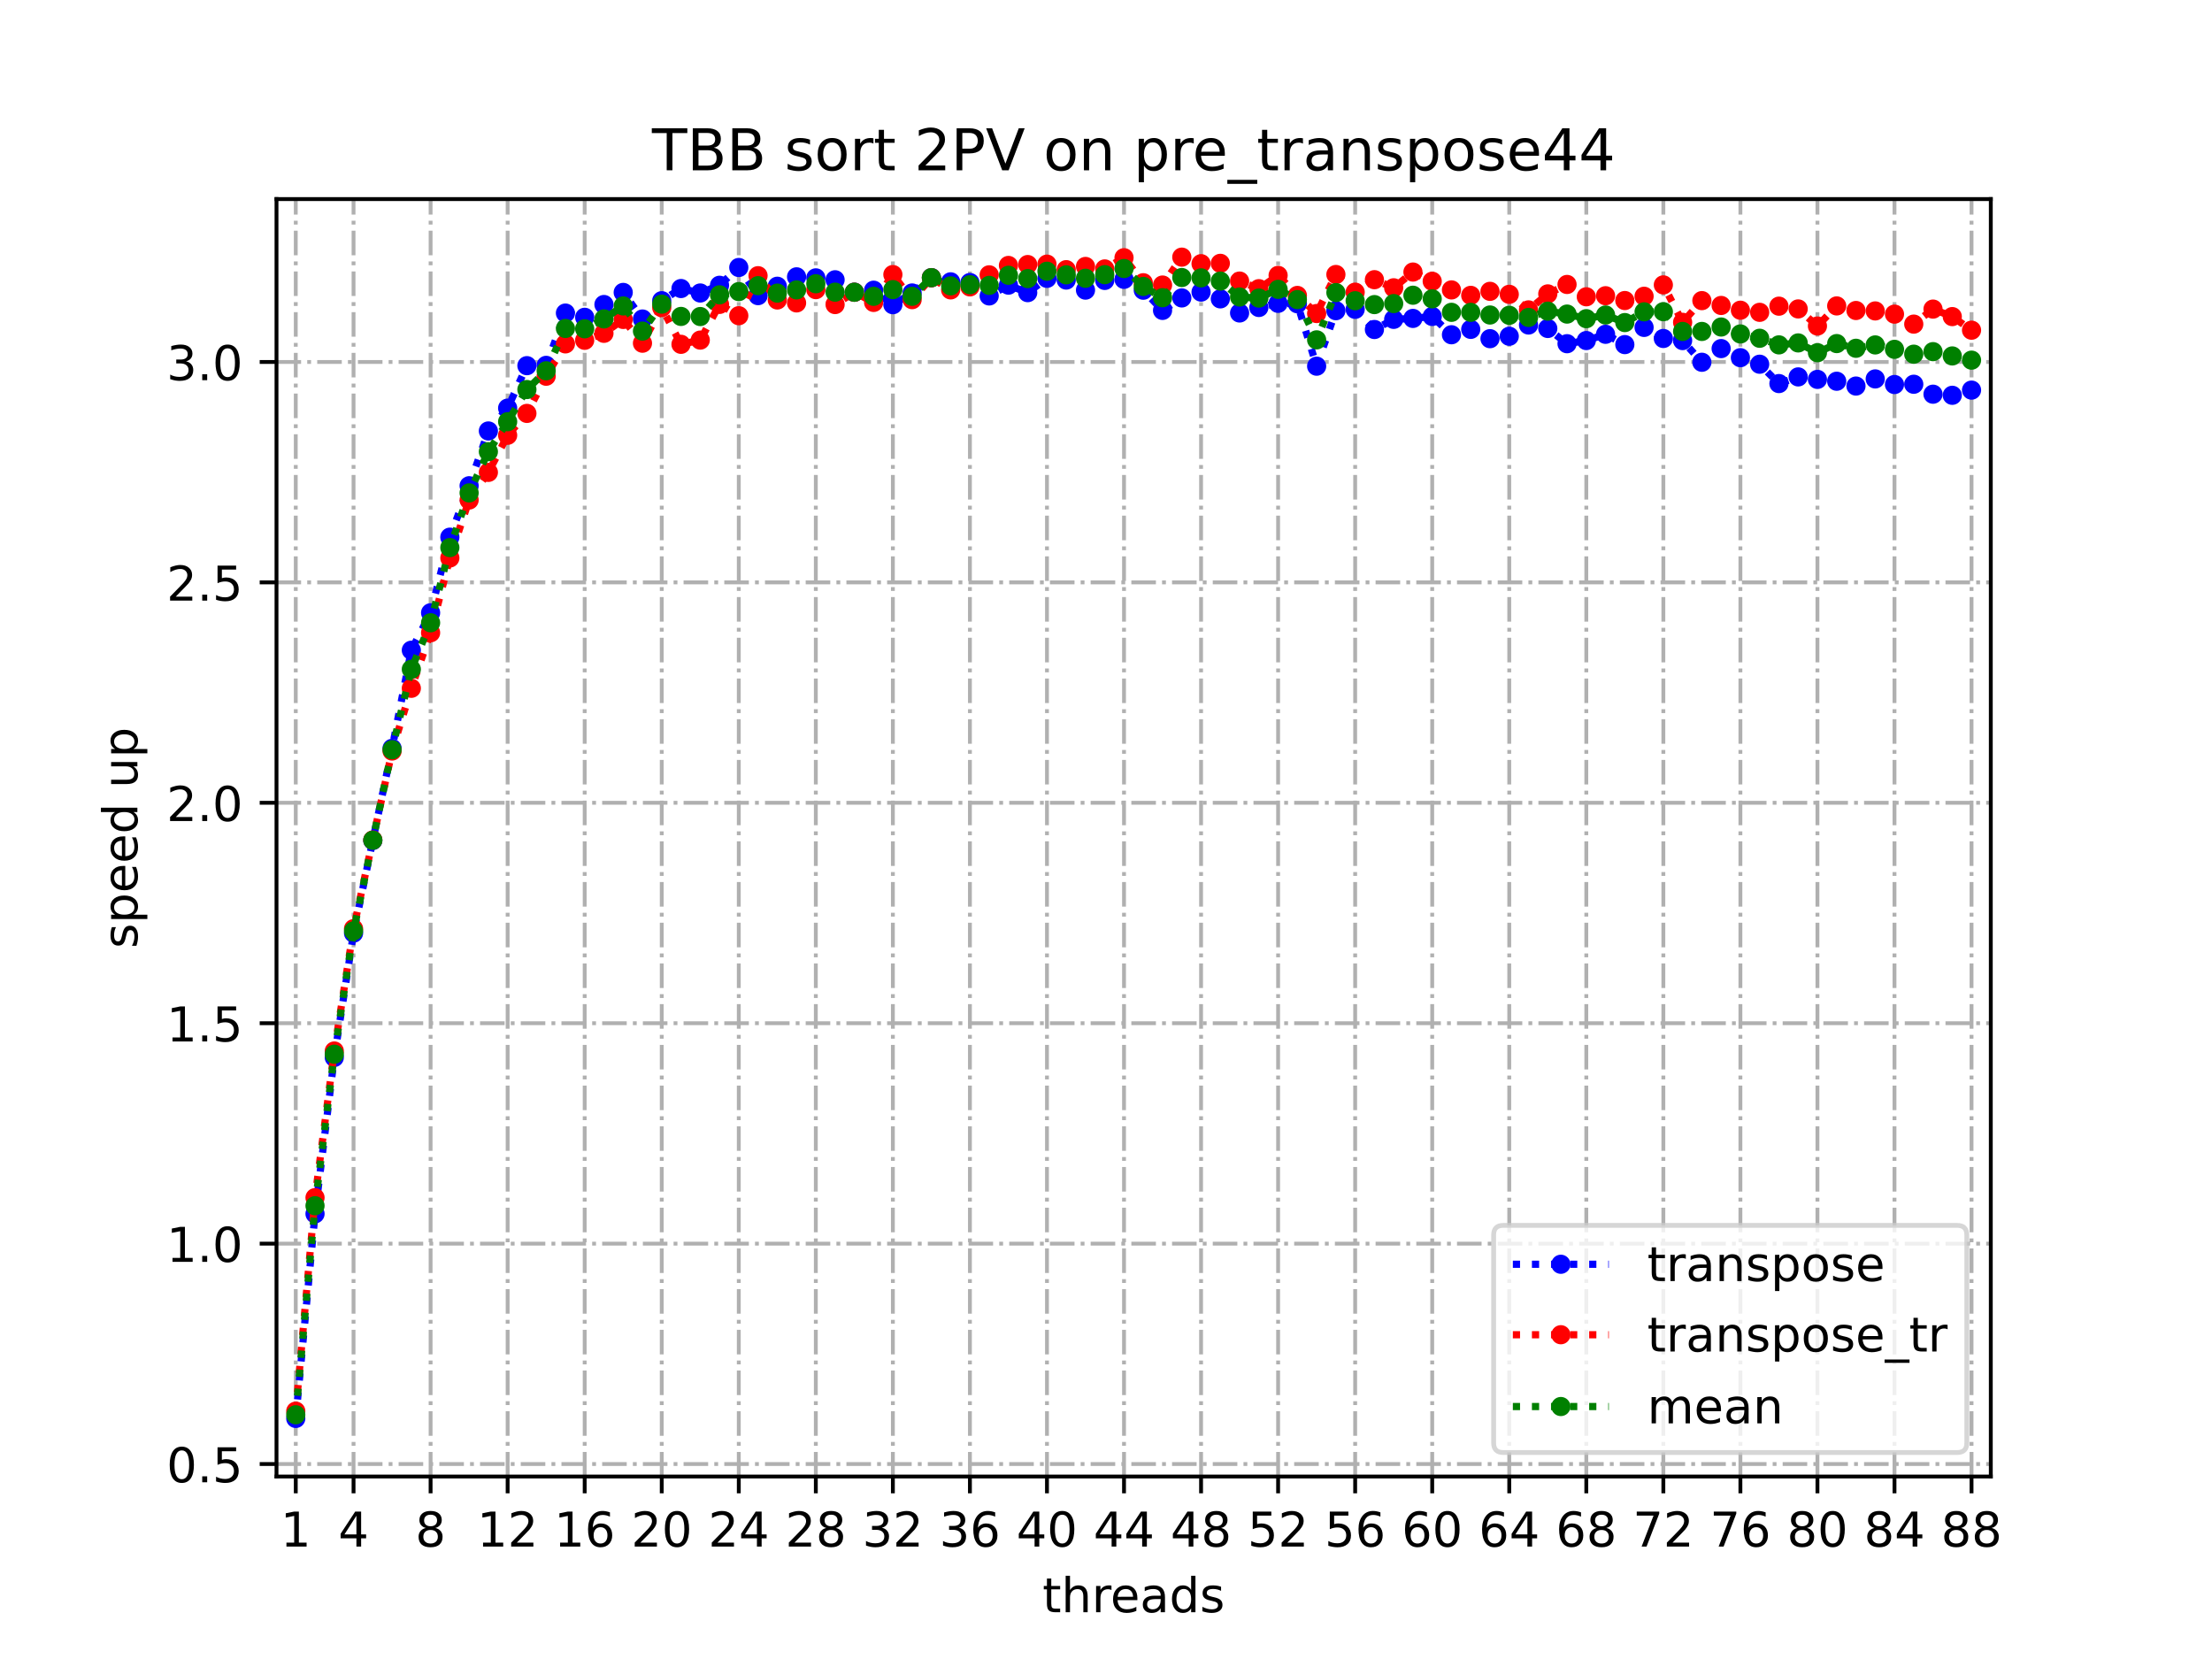 <?xml version="1.0" encoding="utf-8" standalone="no"?>
<!DOCTYPE svg PUBLIC "-//W3C//DTD SVG 1.1//EN"
  "http://www.w3.org/Graphics/SVG/1.1/DTD/svg11.dtd">
<!-- Created with matplotlib (https://matplotlib.org/) -->
<svg height="345.6pt" version="1.1" viewBox="0 0 460.8 345.6" width="460.8pt" xmlns="http://www.w3.org/2000/svg" xmlns:xlink="http://www.w3.org/1999/xlink">
 <defs>
  <style type="text/css">
*{stroke-linecap:butt;stroke-linejoin:round;}
  </style>
 </defs>
 <g id="figure_1">
  <g id="patch_1">
   <path d="M 0 345.6 
L 460.8 345.6 
L 460.8 0 
L 0 0 
z
" style="fill:#ffffff;"/>
  </g>
  <g id="axes_1">
   <g id="patch_2">
    <path d="M 57.6 307.584 
L 414.72 307.584 
L 414.72 41.472 
L 57.6 41.472 
z
" style="fill:#ffffff;"/>
   </g>
   <g id="matplotlib.axis_1">
    <g id="xtick_1">
     <g id="line2d_1">
      <path clip-path="url(#p21f376b7d7)" d="M 61.613 307.584 
L 61.613 41.472 
" style="fill:none;stroke:#b0b0b0;stroke-dasharray:5.12,1.28,0.8,1.28;stroke-dashoffset:0;stroke-width:0.8;"/>
     </g>
     <g id="line2d_2">
      <defs>
       <path d="M 0 0 
L 0 3.5 
" id="m2c152a7d89" style="stroke:#000000;stroke-width:0.8;"/>
      </defs>
      <g>
       <use style="stroke:#000000;stroke-width:0.8;" x="61.613" xlink:href="#m2c152a7d89" y="307.584"/>
      </g>
     </g>
     <g id="text_1">
      <!-- 1 -->
      <defs>
       <path d="M 12.406 8.297 
L 28.516 8.297 
L 28.516 63.922 
L 10.984 60.406 
L 10.984 69.391 
L 28.422 72.906 
L 38.281 72.906 
L 38.281 8.297 
L 54.391 8.297 
L 54.391 0 
L 12.406 0 
z
" id="DejaVuSans-49"/>
      </defs>
      <g transform="translate(58.431 322.182)scale(0.1 -0.1)">
       <use xlink:href="#DejaVuSans-49"/>
      </g>
     </g>
    </g>
    <g id="xtick_2">
     <g id="line2d_3">
      <path clip-path="url(#p21f376b7d7)" d="M 73.65 307.584 
L 73.65 41.472 
" style="fill:none;stroke:#b0b0b0;stroke-dasharray:5.12,1.28,0.8,1.28;stroke-dashoffset:0;stroke-width:0.8;"/>
     </g>
     <g id="line2d_4">
      <g>
       <use style="stroke:#000000;stroke-width:0.8;" x="73.65" xlink:href="#m2c152a7d89" y="307.584"/>
      </g>
     </g>
     <g id="text_2">
      <!-- 4 -->
      <defs>
       <path d="M 37.797 64.312 
L 12.891 25.391 
L 37.797 25.391 
z
M 35.203 72.906 
L 47.609 72.906 
L 47.609 25.391 
L 58.016 25.391 
L 58.016 17.188 
L 47.609 17.188 
L 47.609 0 
L 37.797 0 
L 37.797 17.188 
L 4.891 17.188 
L 4.891 26.703 
z
" id="DejaVuSans-52"/>
      </defs>
      <g transform="translate(70.469 322.182)scale(0.1 -0.1)">
       <use xlink:href="#DejaVuSans-52"/>
      </g>
     </g>
    </g>
    <g id="xtick_3">
     <g id="line2d_5">
      <path clip-path="url(#p21f376b7d7)" d="M 89.701 307.584 
L 89.701 41.472 
" style="fill:none;stroke:#b0b0b0;stroke-dasharray:5.12,1.28,0.8,1.28;stroke-dashoffset:0;stroke-width:0.8;"/>
     </g>
     <g id="line2d_6">
      <g>
       <use style="stroke:#000000;stroke-width:0.8;" x="89.701" xlink:href="#m2c152a7d89" y="307.584"/>
      </g>
     </g>
     <g id="text_3">
      <!-- 8 -->
      <defs>
       <path d="M 31.781 34.625 
Q 24.75 34.625 20.719 30.859 
Q 16.703 27.094 16.703 20.516 
Q 16.703 13.922 20.719 10.156 
Q 24.75 6.391 31.781 6.391 
Q 38.812 6.391 42.859 10.172 
Q 46.922 13.969 46.922 20.516 
Q 46.922 27.094 42.891 30.859 
Q 38.875 34.625 31.781 34.625 
z
M 21.922 38.812 
Q 15.578 40.375 12.031 44.719 
Q 8.5 49.078 8.5 55.328 
Q 8.5 64.062 14.719 69.141 
Q 20.953 74.219 31.781 74.219 
Q 42.672 74.219 48.875 69.141 
Q 55.078 64.062 55.078 55.328 
Q 55.078 49.078 51.531 44.719 
Q 48 40.375 41.703 38.812 
Q 48.828 37.156 52.797 32.312 
Q 56.781 27.484 56.781 20.516 
Q 56.781 9.906 50.312 4.234 
Q 43.844 -1.422 31.781 -1.422 
Q 19.734 -1.422 13.25 4.234 
Q 6.781 9.906 6.781 20.516 
Q 6.781 27.484 10.781 32.312 
Q 14.797 37.156 21.922 38.812 
z
M 18.312 54.391 
Q 18.312 48.734 21.844 45.562 
Q 25.391 42.391 31.781 42.391 
Q 38.141 42.391 41.719 45.562 
Q 45.312 48.734 45.312 54.391 
Q 45.312 60.062 41.719 63.234 
Q 38.141 66.406 31.781 66.406 
Q 25.391 66.406 21.844 63.234 
Q 18.312 60.062 18.312 54.391 
z
" id="DejaVuSans-56"/>
      </defs>
      <g transform="translate(86.519 322.182)scale(0.1 -0.1)">
       <use xlink:href="#DejaVuSans-56"/>
      </g>
     </g>
    </g>
    <g id="xtick_4">
     <g id="line2d_7">
      <path clip-path="url(#p21f376b7d7)" d="M 105.751 307.584 
L 105.751 41.472 
" style="fill:none;stroke:#b0b0b0;stroke-dasharray:5.12,1.28,0.8,1.28;stroke-dashoffset:0;stroke-width:0.8;"/>
     </g>
     <g id="line2d_8">
      <g>
       <use style="stroke:#000000;stroke-width:0.8;" x="105.751" xlink:href="#m2c152a7d89" y="307.584"/>
      </g>
     </g>
     <g id="text_4">
      <!-- 12 -->
      <defs>
       <path d="M 19.188 8.297 
L 53.609 8.297 
L 53.609 0 
L 7.328 0 
L 7.328 8.297 
Q 12.938 14.109 22.625 23.891 
Q 32.328 33.688 34.812 36.531 
Q 39.547 41.844 41.422 45.531 
Q 43.312 49.219 43.312 52.781 
Q 43.312 58.594 39.234 62.25 
Q 35.156 65.922 28.609 65.922 
Q 23.969 65.922 18.812 64.312 
Q 13.672 62.703 7.812 59.422 
L 7.812 69.391 
Q 13.766 71.781 18.938 73 
Q 24.125 74.219 28.422 74.219 
Q 39.75 74.219 46.484 68.547 
Q 53.219 62.891 53.219 53.422 
Q 53.219 48.922 51.531 44.891 
Q 49.859 40.875 45.406 35.406 
Q 44.188 33.984 37.641 27.219 
Q 31.109 20.453 19.188 8.297 
z
" id="DejaVuSans-50"/>
      </defs>
      <g transform="translate(99.389 322.182)scale(0.1 -0.1)">
       <use xlink:href="#DejaVuSans-49"/>
       <use x="63.623" xlink:href="#DejaVuSans-50"/>
      </g>
     </g>
    </g>
    <g id="xtick_5">
     <g id="line2d_9">
      <path clip-path="url(#p21f376b7d7)" d="M 121.801 307.584 
L 121.801 41.472 
" style="fill:none;stroke:#b0b0b0;stroke-dasharray:5.12,1.28,0.8,1.28;stroke-dashoffset:0;stroke-width:0.8;"/>
     </g>
     <g id="line2d_10">
      <g>
       <use style="stroke:#000000;stroke-width:0.8;" x="121.801" xlink:href="#m2c152a7d89" y="307.584"/>
      </g>
     </g>
     <g id="text_5">
      <!-- 16 -->
      <defs>
       <path d="M 33.016 40.375 
Q 26.375 40.375 22.484 35.828 
Q 18.609 31.297 18.609 23.391 
Q 18.609 15.531 22.484 10.953 
Q 26.375 6.391 33.016 6.391 
Q 39.656 6.391 43.531 10.953 
Q 47.406 15.531 47.406 23.391 
Q 47.406 31.297 43.531 35.828 
Q 39.656 40.375 33.016 40.375 
z
M 52.594 71.297 
L 52.594 62.312 
Q 48.875 64.062 45.094 64.984 
Q 41.312 65.922 37.594 65.922 
Q 27.828 65.922 22.672 59.328 
Q 17.531 52.734 16.797 39.406 
Q 19.672 43.656 24.016 45.922 
Q 28.375 48.188 33.594 48.188 
Q 44.578 48.188 50.953 41.516 
Q 57.328 34.859 57.328 23.391 
Q 57.328 12.156 50.688 5.359 
Q 44.047 -1.422 33.016 -1.422 
Q 20.359 -1.422 13.672 8.266 
Q 6.984 17.969 6.984 36.375 
Q 6.984 53.656 15.188 63.938 
Q 23.391 74.219 37.203 74.219 
Q 40.922 74.219 44.703 73.484 
Q 48.484 72.75 52.594 71.297 
z
" id="DejaVuSans-54"/>
      </defs>
      <g transform="translate(115.439 322.182)scale(0.1 -0.1)">
       <use xlink:href="#DejaVuSans-49"/>
       <use x="63.623" xlink:href="#DejaVuSans-54"/>
      </g>
     </g>
    </g>
    <g id="xtick_6">
     <g id="line2d_11">
      <path clip-path="url(#p21f376b7d7)" d="M 137.852 307.584 
L 137.852 41.472 
" style="fill:none;stroke:#b0b0b0;stroke-dasharray:5.12,1.28,0.8,1.28;stroke-dashoffset:0;stroke-width:0.8;"/>
     </g>
     <g id="line2d_12">
      <g>
       <use style="stroke:#000000;stroke-width:0.8;" x="137.852" xlink:href="#m2c152a7d89" y="307.584"/>
      </g>
     </g>
     <g id="text_6">
      <!-- 20 -->
      <defs>
       <path d="M 31.781 66.406 
Q 24.172 66.406 20.328 58.906 
Q 16.5 51.422 16.5 36.375 
Q 16.5 21.391 20.328 13.891 
Q 24.172 6.391 31.781 6.391 
Q 39.453 6.391 43.281 13.891 
Q 47.125 21.391 47.125 36.375 
Q 47.125 51.422 43.281 58.906 
Q 39.453 66.406 31.781 66.406 
z
M 31.781 74.219 
Q 44.047 74.219 50.516 64.516 
Q 56.984 54.828 56.984 36.375 
Q 56.984 17.969 50.516 8.266 
Q 44.047 -1.422 31.781 -1.422 
Q 19.531 -1.422 13.062 8.266 
Q 6.594 17.969 6.594 36.375 
Q 6.594 54.828 13.062 64.516 
Q 19.531 74.219 31.781 74.219 
z
" id="DejaVuSans-48"/>
      </defs>
      <g transform="translate(131.489 322.182)scale(0.1 -0.1)">
       <use xlink:href="#DejaVuSans-50"/>
       <use x="63.623" xlink:href="#DejaVuSans-48"/>
      </g>
     </g>
    </g>
    <g id="xtick_7">
     <g id="line2d_13">
      <path clip-path="url(#p21f376b7d7)" d="M 153.902 307.584 
L 153.902 41.472 
" style="fill:none;stroke:#b0b0b0;stroke-dasharray:5.12,1.28,0.8,1.28;stroke-dashoffset:0;stroke-width:0.8;"/>
     </g>
     <g id="line2d_14">
      <g>
       <use style="stroke:#000000;stroke-width:0.8;" x="153.902" xlink:href="#m2c152a7d89" y="307.584"/>
      </g>
     </g>
     <g id="text_7">
      <!-- 24 -->
      <g transform="translate(147.54 322.182)scale(0.1 -0.1)">
       <use xlink:href="#DejaVuSans-50"/>
       <use x="63.623" xlink:href="#DejaVuSans-52"/>
      </g>
     </g>
    </g>
    <g id="xtick_8">
     <g id="line2d_15">
      <path clip-path="url(#p21f376b7d7)" d="M 169.952 307.584 
L 169.952 41.472 
" style="fill:none;stroke:#b0b0b0;stroke-dasharray:5.12,1.28,0.8,1.28;stroke-dashoffset:0;stroke-width:0.8;"/>
     </g>
     <g id="line2d_16">
      <g>
       <use style="stroke:#000000;stroke-width:0.8;" x="169.952" xlink:href="#m2c152a7d89" y="307.584"/>
      </g>
     </g>
     <g id="text_8">
      <!-- 28 -->
      <g transform="translate(163.59 322.182)scale(0.1 -0.1)">
       <use xlink:href="#DejaVuSans-50"/>
       <use x="63.623" xlink:href="#DejaVuSans-56"/>
      </g>
     </g>
    </g>
    <g id="xtick_9">
     <g id="line2d_17">
      <path clip-path="url(#p21f376b7d7)" d="M 186.003 307.584 
L 186.003 41.472 
" style="fill:none;stroke:#b0b0b0;stroke-dasharray:5.12,1.28,0.8,1.28;stroke-dashoffset:0;stroke-width:0.8;"/>
     </g>
     <g id="line2d_18">
      <g>
       <use style="stroke:#000000;stroke-width:0.8;" x="186.003" xlink:href="#m2c152a7d89" y="307.584"/>
      </g>
     </g>
     <g id="text_9">
      <!-- 32 -->
      <defs>
       <path d="M 40.578 39.312 
Q 47.656 37.797 51.625 33 
Q 55.609 28.219 55.609 21.188 
Q 55.609 10.406 48.188 4.484 
Q 40.766 -1.422 27.094 -1.422 
Q 22.516 -1.422 17.656 -0.516 
Q 12.797 0.391 7.625 2.203 
L 7.625 11.719 
Q 11.719 9.328 16.594 8.109 
Q 21.484 6.891 26.812 6.891 
Q 36.078 6.891 40.938 10.547 
Q 45.797 14.203 45.797 21.188 
Q 45.797 27.641 41.281 31.266 
Q 36.766 34.906 28.719 34.906 
L 20.219 34.906 
L 20.219 43.016 
L 29.109 43.016 
Q 36.375 43.016 40.234 45.922 
Q 44.094 48.828 44.094 54.297 
Q 44.094 59.906 40.109 62.906 
Q 36.141 65.922 28.719 65.922 
Q 24.656 65.922 20.016 65.031 
Q 15.375 64.156 9.812 62.312 
L 9.812 71.094 
Q 15.438 72.656 20.344 73.438 
Q 25.25 74.219 29.594 74.219 
Q 40.828 74.219 47.359 69.109 
Q 53.906 64.016 53.906 55.328 
Q 53.906 49.266 50.438 45.094 
Q 46.969 40.922 40.578 39.312 
z
" id="DejaVuSans-51"/>
      </defs>
      <g transform="translate(179.64 322.182)scale(0.1 -0.1)">
       <use xlink:href="#DejaVuSans-51"/>
       <use x="63.623" xlink:href="#DejaVuSans-50"/>
      </g>
     </g>
    </g>
    <g id="xtick_10">
     <g id="line2d_19">
      <path clip-path="url(#p21f376b7d7)" d="M 202.053 307.584 
L 202.053 41.472 
" style="fill:none;stroke:#b0b0b0;stroke-dasharray:5.12,1.28,0.8,1.28;stroke-dashoffset:0;stroke-width:0.8;"/>
     </g>
     <g id="line2d_20">
      <g>
       <use style="stroke:#000000;stroke-width:0.8;" x="202.053" xlink:href="#m2c152a7d89" y="307.584"/>
      </g>
     </g>
     <g id="text_10">
      <!-- 36 -->
      <g transform="translate(195.691 322.182)scale(0.1 -0.1)">
       <use xlink:href="#DejaVuSans-51"/>
       <use x="63.623" xlink:href="#DejaVuSans-54"/>
      </g>
     </g>
    </g>
    <g id="xtick_11">
     <g id="line2d_21">
      <path clip-path="url(#p21f376b7d7)" d="M 218.103 307.584 
L 218.103 41.472 
" style="fill:none;stroke:#b0b0b0;stroke-dasharray:5.12,1.28,0.8,1.28;stroke-dashoffset:0;stroke-width:0.8;"/>
     </g>
     <g id="line2d_22">
      <g>
       <use style="stroke:#000000;stroke-width:0.8;" x="218.103" xlink:href="#m2c152a7d89" y="307.584"/>
      </g>
     </g>
     <g id="text_11">
      <!-- 40 -->
      <g transform="translate(211.741 322.182)scale(0.1 -0.1)">
       <use xlink:href="#DejaVuSans-52"/>
       <use x="63.623" xlink:href="#DejaVuSans-48"/>
      </g>
     </g>
    </g>
    <g id="xtick_12">
     <g id="line2d_23">
      <path clip-path="url(#p21f376b7d7)" d="M 234.154 307.584 
L 234.154 41.472 
" style="fill:none;stroke:#b0b0b0;stroke-dasharray:5.12,1.28,0.8,1.28;stroke-dashoffset:0;stroke-width:0.8;"/>
     </g>
     <g id="line2d_24">
      <g>
       <use style="stroke:#000000;stroke-width:0.8;" x="234.154" xlink:href="#m2c152a7d89" y="307.584"/>
      </g>
     </g>
     <g id="text_12">
      <!-- 44 -->
      <g transform="translate(227.791 322.182)scale(0.1 -0.1)">
       <use xlink:href="#DejaVuSans-52"/>
       <use x="63.623" xlink:href="#DejaVuSans-52"/>
      </g>
     </g>
    </g>
    <g id="xtick_13">
     <g id="line2d_25">
      <path clip-path="url(#p21f376b7d7)" d="M 250.204 307.584 
L 250.204 41.472 
" style="fill:none;stroke:#b0b0b0;stroke-dasharray:5.12,1.28,0.8,1.28;stroke-dashoffset:0;stroke-width:0.8;"/>
     </g>
     <g id="line2d_26">
      <g>
       <use style="stroke:#000000;stroke-width:0.8;" x="250.204" xlink:href="#m2c152a7d89" y="307.584"/>
      </g>
     </g>
     <g id="text_13">
      <!-- 48 -->
      <g transform="translate(243.842 322.182)scale(0.1 -0.1)">
       <use xlink:href="#DejaVuSans-52"/>
       <use x="63.623" xlink:href="#DejaVuSans-56"/>
      </g>
     </g>
    </g>
    <g id="xtick_14">
     <g id="line2d_27">
      <path clip-path="url(#p21f376b7d7)" d="M 266.254 307.584 
L 266.254 41.472 
" style="fill:none;stroke:#b0b0b0;stroke-dasharray:5.12,1.28,0.8,1.28;stroke-dashoffset:0;stroke-width:0.8;"/>
     </g>
     <g id="line2d_28">
      <g>
       <use style="stroke:#000000;stroke-width:0.8;" x="266.254" xlink:href="#m2c152a7d89" y="307.584"/>
      </g>
     </g>
     <g id="text_14">
      <!-- 52 -->
      <defs>
       <path d="M 10.797 72.906 
L 49.516 72.906 
L 49.516 64.594 
L 19.828 64.594 
L 19.828 46.734 
Q 21.969 47.469 24.109 47.828 
Q 26.266 48.188 28.422 48.188 
Q 40.625 48.188 47.75 41.5 
Q 54.891 34.812 54.891 23.391 
Q 54.891 11.625 47.562 5.094 
Q 40.234 -1.422 26.906 -1.422 
Q 22.312 -1.422 17.547 -0.641 
Q 12.797 0.141 7.719 1.703 
L 7.719 11.625 
Q 12.109 9.234 16.797 8.062 
Q 21.484 6.891 26.703 6.891 
Q 35.156 6.891 40.078 11.328 
Q 45.016 15.766 45.016 23.391 
Q 45.016 31 40.078 35.438 
Q 35.156 39.891 26.703 39.891 
Q 22.75 39.891 18.812 39.016 
Q 14.891 38.141 10.797 36.281 
z
" id="DejaVuSans-53"/>
      </defs>
      <g transform="translate(259.892 322.182)scale(0.1 -0.1)">
       <use xlink:href="#DejaVuSans-53"/>
       <use x="63.623" xlink:href="#DejaVuSans-50"/>
      </g>
     </g>
    </g>
    <g id="xtick_15">
     <g id="line2d_29">
      <path clip-path="url(#p21f376b7d7)" d="M 282.305 307.584 
L 282.305 41.472 
" style="fill:none;stroke:#b0b0b0;stroke-dasharray:5.12,1.28,0.8,1.28;stroke-dashoffset:0;stroke-width:0.8;"/>
     </g>
     <g id="line2d_30">
      <g>
       <use style="stroke:#000000;stroke-width:0.8;" x="282.305" xlink:href="#m2c152a7d89" y="307.584"/>
      </g>
     </g>
     <g id="text_15">
      <!-- 56 -->
      <g transform="translate(275.942 322.182)scale(0.1 -0.1)">
       <use xlink:href="#DejaVuSans-53"/>
       <use x="63.623" xlink:href="#DejaVuSans-54"/>
      </g>
     </g>
    </g>
    <g id="xtick_16">
     <g id="line2d_31">
      <path clip-path="url(#p21f376b7d7)" d="M 298.355 307.584 
L 298.355 41.472 
" style="fill:none;stroke:#b0b0b0;stroke-dasharray:5.12,1.28,0.8,1.28;stroke-dashoffset:0;stroke-width:0.8;"/>
     </g>
     <g id="line2d_32">
      <g>
       <use style="stroke:#000000;stroke-width:0.8;" x="298.355" xlink:href="#m2c152a7d89" y="307.584"/>
      </g>
     </g>
     <g id="text_16">
      <!-- 60 -->
      <g transform="translate(291.993 322.182)scale(0.1 -0.1)">
       <use xlink:href="#DejaVuSans-54"/>
       <use x="63.623" xlink:href="#DejaVuSans-48"/>
      </g>
     </g>
    </g>
    <g id="xtick_17">
     <g id="line2d_33">
      <path clip-path="url(#p21f376b7d7)" d="M 314.405 307.584 
L 314.405 41.472 
" style="fill:none;stroke:#b0b0b0;stroke-dasharray:5.12,1.28,0.8,1.28;stroke-dashoffset:0;stroke-width:0.8;"/>
     </g>
     <g id="line2d_34">
      <g>
       <use style="stroke:#000000;stroke-width:0.8;" x="314.405" xlink:href="#m2c152a7d89" y="307.584"/>
      </g>
     </g>
     <g id="text_17">
      <!-- 64 -->
      <g transform="translate(308.043 322.182)scale(0.1 -0.1)">
       <use xlink:href="#DejaVuSans-54"/>
       <use x="63.623" xlink:href="#DejaVuSans-52"/>
      </g>
     </g>
    </g>
    <g id="xtick_18">
     <g id="line2d_35">
      <path clip-path="url(#p21f376b7d7)" d="M 330.456 307.584 
L 330.456 41.472 
" style="fill:none;stroke:#b0b0b0;stroke-dasharray:5.12,1.28,0.8,1.28;stroke-dashoffset:0;stroke-width:0.8;"/>
     </g>
     <g id="line2d_36">
      <g>
       <use style="stroke:#000000;stroke-width:0.8;" x="330.456" xlink:href="#m2c152a7d89" y="307.584"/>
      </g>
     </g>
     <g id="text_18">
      <!-- 68 -->
      <g transform="translate(324.093 322.182)scale(0.1 -0.1)">
       <use xlink:href="#DejaVuSans-54"/>
       <use x="63.623" xlink:href="#DejaVuSans-56"/>
      </g>
     </g>
    </g>
    <g id="xtick_19">
     <g id="line2d_37">
      <path clip-path="url(#p21f376b7d7)" d="M 346.506 307.584 
L 346.506 41.472 
" style="fill:none;stroke:#b0b0b0;stroke-dasharray:5.12,1.28,0.8,1.28;stroke-dashoffset:0;stroke-width:0.8;"/>
     </g>
     <g id="line2d_38">
      <g>
       <use style="stroke:#000000;stroke-width:0.8;" x="346.506" xlink:href="#m2c152a7d89" y="307.584"/>
      </g>
     </g>
     <g id="text_19">
      <!-- 72 -->
      <defs>
       <path d="M 8.203 72.906 
L 55.078 72.906 
L 55.078 68.703 
L 28.609 0 
L 18.312 0 
L 43.219 64.594 
L 8.203 64.594 
z
" id="DejaVuSans-55"/>
      </defs>
      <g transform="translate(340.144 322.182)scale(0.1 -0.1)">
       <use xlink:href="#DejaVuSans-55"/>
       <use x="63.623" xlink:href="#DejaVuSans-50"/>
      </g>
     </g>
    </g>
    <g id="xtick_20">
     <g id="line2d_39">
      <path clip-path="url(#p21f376b7d7)" d="M 362.556 307.584 
L 362.556 41.472 
" style="fill:none;stroke:#b0b0b0;stroke-dasharray:5.12,1.28,0.8,1.28;stroke-dashoffset:0;stroke-width:0.8;"/>
     </g>
     <g id="line2d_40">
      <g>
       <use style="stroke:#000000;stroke-width:0.8;" x="362.556" xlink:href="#m2c152a7d89" y="307.584"/>
      </g>
     </g>
     <g id="text_20">
      <!-- 76 -->
      <g transform="translate(356.194 322.182)scale(0.1 -0.1)">
       <use xlink:href="#DejaVuSans-55"/>
       <use x="63.623" xlink:href="#DejaVuSans-54"/>
      </g>
     </g>
    </g>
    <g id="xtick_21">
     <g id="line2d_41">
      <path clip-path="url(#p21f376b7d7)" d="M 378.607 307.584 
L 378.607 41.472 
" style="fill:none;stroke:#b0b0b0;stroke-dasharray:5.12,1.28,0.8,1.28;stroke-dashoffset:0;stroke-width:0.8;"/>
     </g>
     <g id="line2d_42">
      <g>
       <use style="stroke:#000000;stroke-width:0.8;" x="378.607" xlink:href="#m2c152a7d89" y="307.584"/>
      </g>
     </g>
     <g id="text_21">
      <!-- 80 -->
      <g transform="translate(372.244 322.182)scale(0.1 -0.1)">
       <use xlink:href="#DejaVuSans-56"/>
       <use x="63.623" xlink:href="#DejaVuSans-48"/>
      </g>
     </g>
    </g>
    <g id="xtick_22">
     <g id="line2d_43">
      <path clip-path="url(#p21f376b7d7)" d="M 394.657 307.584 
L 394.657 41.472 
" style="fill:none;stroke:#b0b0b0;stroke-dasharray:5.12,1.28,0.8,1.28;stroke-dashoffset:0;stroke-width:0.8;"/>
     </g>
     <g id="line2d_44">
      <g>
       <use style="stroke:#000000;stroke-width:0.8;" x="394.657" xlink:href="#m2c152a7d89" y="307.584"/>
      </g>
     </g>
     <g id="text_22">
      <!-- 84 -->
      <g transform="translate(388.295 322.182)scale(0.1 -0.1)">
       <use xlink:href="#DejaVuSans-56"/>
       <use x="63.623" xlink:href="#DejaVuSans-52"/>
      </g>
     </g>
    </g>
    <g id="xtick_23">
     <g id="line2d_45">
      <path clip-path="url(#p21f376b7d7)" d="M 410.707 307.584 
L 410.707 41.472 
" style="fill:none;stroke:#b0b0b0;stroke-dasharray:5.12,1.28,0.8,1.28;stroke-dashoffset:0;stroke-width:0.8;"/>
     </g>
     <g id="line2d_46">
      <g>
       <use style="stroke:#000000;stroke-width:0.8;" x="410.707" xlink:href="#m2c152a7d89" y="307.584"/>
      </g>
     </g>
     <g id="text_23">
      <!-- 88 -->
      <g transform="translate(404.345 322.182)scale(0.1 -0.1)">
       <use xlink:href="#DejaVuSans-56"/>
       <use x="63.623" xlink:href="#DejaVuSans-56"/>
      </g>
     </g>
    </g>
    <g id="text_24">
     <!-- threads -->
     <defs>
      <path d="M 18.312 70.219 
L 18.312 54.688 
L 36.812 54.688 
L 36.812 47.703 
L 18.312 47.703 
L 18.312 18.016 
Q 18.312 11.328 20.141 9.422 
Q 21.969 7.516 27.594 7.516 
L 36.812 7.516 
L 36.812 0 
L 27.594 0 
Q 17.188 0 13.234 3.875 
Q 9.281 7.766 9.281 18.016 
L 9.281 47.703 
L 2.688 47.703 
L 2.688 54.688 
L 9.281 54.688 
L 9.281 70.219 
z
" id="DejaVuSans-116"/>
      <path d="M 54.891 33.016 
L 54.891 0 
L 45.906 0 
L 45.906 32.719 
Q 45.906 40.484 42.875 44.328 
Q 39.844 48.188 33.797 48.188 
Q 26.516 48.188 22.312 43.547 
Q 18.109 38.922 18.109 30.906 
L 18.109 0 
L 9.078 0 
L 9.078 75.984 
L 18.109 75.984 
L 18.109 46.188 
Q 21.344 51.125 25.703 53.562 
Q 30.078 56 35.797 56 
Q 45.219 56 50.047 50.172 
Q 54.891 44.344 54.891 33.016 
z
" id="DejaVuSans-104"/>
      <path d="M 41.109 46.297 
Q 39.594 47.172 37.812 47.578 
Q 36.031 48 33.891 48 
Q 26.266 48 22.188 43.047 
Q 18.109 38.094 18.109 28.812 
L 18.109 0 
L 9.078 0 
L 9.078 54.688 
L 18.109 54.688 
L 18.109 46.188 
Q 20.953 51.172 25.484 53.578 
Q 30.031 56 36.531 56 
Q 37.453 56 38.578 55.875 
Q 39.703 55.766 41.062 55.516 
z
" id="DejaVuSans-114"/>
      <path d="M 56.203 29.594 
L 56.203 25.203 
L 14.891 25.203 
Q 15.484 15.922 20.484 11.062 
Q 25.484 6.203 34.422 6.203 
Q 39.594 6.203 44.453 7.469 
Q 49.312 8.734 54.109 11.281 
L 54.109 2.781 
Q 49.266 0.734 44.188 -0.344 
Q 39.109 -1.422 33.891 -1.422 
Q 20.797 -1.422 13.156 6.188 
Q 5.516 13.812 5.516 26.812 
Q 5.516 40.234 12.766 48.109 
Q 20.016 56 32.328 56 
Q 43.359 56 49.781 48.891 
Q 56.203 41.797 56.203 29.594 
z
M 47.219 32.234 
Q 47.125 39.594 43.094 43.984 
Q 39.062 48.391 32.422 48.391 
Q 24.906 48.391 20.391 44.141 
Q 15.875 39.891 15.188 32.172 
z
" id="DejaVuSans-101"/>
      <path d="M 34.281 27.484 
Q 23.391 27.484 19.188 25 
Q 14.984 22.516 14.984 16.5 
Q 14.984 11.719 18.141 8.906 
Q 21.297 6.109 26.703 6.109 
Q 34.188 6.109 38.703 11.406 
Q 43.219 16.703 43.219 25.484 
L 43.219 27.484 
z
M 52.203 31.203 
L 52.203 0 
L 43.219 0 
L 43.219 8.297 
Q 40.141 3.328 35.547 0.953 
Q 30.953 -1.422 24.312 -1.422 
Q 15.922 -1.422 10.953 3.297 
Q 6 8.016 6 15.922 
Q 6 25.141 12.172 29.828 
Q 18.359 34.516 30.609 34.516 
L 43.219 34.516 
L 43.219 35.406 
Q 43.219 41.609 39.141 45 
Q 35.062 48.391 27.688 48.391 
Q 23 48.391 18.547 47.266 
Q 14.109 46.141 10.016 43.891 
L 10.016 52.203 
Q 14.938 54.109 19.578 55.047 
Q 24.219 56 28.609 56 
Q 40.484 56 46.344 49.844 
Q 52.203 43.703 52.203 31.203 
z
" id="DejaVuSans-97"/>
      <path d="M 45.406 46.391 
L 45.406 75.984 
L 54.391 75.984 
L 54.391 0 
L 45.406 0 
L 45.406 8.203 
Q 42.578 3.328 38.25 0.953 
Q 33.938 -1.422 27.875 -1.422 
Q 17.969 -1.422 11.734 6.484 
Q 5.516 14.406 5.516 27.297 
Q 5.516 40.188 11.734 48.094 
Q 17.969 56 27.875 56 
Q 33.938 56 38.25 53.625 
Q 42.578 51.266 45.406 46.391 
z
M 14.797 27.297 
Q 14.797 17.391 18.875 11.75 
Q 22.953 6.109 30.078 6.109 
Q 37.203 6.109 41.297 11.75 
Q 45.406 17.391 45.406 27.297 
Q 45.406 37.203 41.297 42.844 
Q 37.203 48.484 30.078 48.484 
Q 22.953 48.484 18.875 42.844 
Q 14.797 37.203 14.797 27.297 
z
" id="DejaVuSans-100"/>
      <path d="M 44.281 53.078 
L 44.281 44.578 
Q 40.484 46.531 36.375 47.5 
Q 32.281 48.484 27.875 48.484 
Q 21.188 48.484 17.844 46.438 
Q 14.5 44.391 14.5 40.281 
Q 14.5 37.156 16.891 35.375 
Q 19.281 33.594 26.516 31.984 
L 29.594 31.297 
Q 39.156 29.25 43.188 25.516 
Q 47.219 21.781 47.219 15.094 
Q 47.219 7.469 41.188 3.016 
Q 35.156 -1.422 24.609 -1.422 
Q 20.219 -1.422 15.453 -0.562 
Q 10.688 0.297 5.422 2 
L 5.422 11.281 
Q 10.406 8.688 15.234 7.391 
Q 20.062 6.109 24.812 6.109 
Q 31.156 6.109 34.562 8.281 
Q 37.984 10.453 37.984 14.406 
Q 37.984 18.062 35.516 20.016 
Q 33.062 21.969 24.703 23.781 
L 21.578 24.516 
Q 13.234 26.266 9.516 29.906 
Q 5.812 33.547 5.812 39.891 
Q 5.812 47.609 11.281 51.797 
Q 16.75 56 26.812 56 
Q 31.781 56 36.172 55.266 
Q 40.578 54.547 44.281 53.078 
z
" id="DejaVuSans-115"/>
     </defs>
     <g transform="translate(217.169 335.861)scale(0.1 -0.1)">
      <use xlink:href="#DejaVuSans-116"/>
      <use x="39.209" xlink:href="#DejaVuSans-104"/>
      <use x="102.588" xlink:href="#DejaVuSans-114"/>
      <use x="141.451" xlink:href="#DejaVuSans-101"/>
      <use x="202.975" xlink:href="#DejaVuSans-97"/>
      <use x="264.254" xlink:href="#DejaVuSans-100"/>
      <use x="327.73" xlink:href="#DejaVuSans-115"/>
     </g>
    </g>
   </g>
   <g id="matplotlib.axis_2">
    <g id="ytick_1">
     <g id="line2d_47">
      <path clip-path="url(#p21f376b7d7)" d="M 57.6 304.987 
L 414.72 304.987 
" style="fill:none;stroke:#b0b0b0;stroke-dasharray:5.12,1.28,0.8,1.28;stroke-dashoffset:0;stroke-width:0.8;"/>
     </g>
     <g id="line2d_48">
      <defs>
       <path d="M 0 0 
L -3.5 0 
" id="m0dd431497c" style="stroke:#000000;stroke-width:0.8;"/>
      </defs>
      <g>
       <use style="stroke:#000000;stroke-width:0.8;" x="57.6" xlink:href="#m0dd431497c" y="304.987"/>
      </g>
     </g>
     <g id="text_25">
      <!-- 0.5 -->
      <defs>
       <path d="M 10.688 12.406 
L 21 12.406 
L 21 0 
L 10.688 0 
z
" id="DejaVuSans-46"/>
      </defs>
      <g transform="translate(34.697 308.786)scale(0.1 -0.1)">
       <use xlink:href="#DejaVuSans-48"/>
       <use x="63.623" xlink:href="#DejaVuSans-46"/>
       <use x="95.41" xlink:href="#DejaVuSans-53"/>
      </g>
     </g>
    </g>
    <g id="ytick_2">
     <g id="line2d_49">
      <path clip-path="url(#p21f376b7d7)" d="M 57.6 259.07 
L 414.72 259.07 
" style="fill:none;stroke:#b0b0b0;stroke-dasharray:5.12,1.28,0.8,1.28;stroke-dashoffset:0;stroke-width:0.8;"/>
     </g>
     <g id="line2d_50">
      <g>
       <use style="stroke:#000000;stroke-width:0.8;" x="57.6" xlink:href="#m0dd431497c" y="259.07"/>
      </g>
     </g>
     <g id="text_26">
      <!-- 1.0 -->
      <g transform="translate(34.697 262.869)scale(0.1 -0.1)">
       <use xlink:href="#DejaVuSans-49"/>
       <use x="63.623" xlink:href="#DejaVuSans-46"/>
       <use x="95.41" xlink:href="#DejaVuSans-48"/>
      </g>
     </g>
    </g>
    <g id="ytick_3">
     <g id="line2d_51">
      <path clip-path="url(#p21f376b7d7)" d="M 57.6 213.153 
L 414.72 213.153 
" style="fill:none;stroke:#b0b0b0;stroke-dasharray:5.12,1.28,0.8,1.28;stroke-dashoffset:0;stroke-width:0.8;"/>
     </g>
     <g id="line2d_52">
      <g>
       <use style="stroke:#000000;stroke-width:0.8;" x="57.6" xlink:href="#m0dd431497c" y="213.153"/>
      </g>
     </g>
     <g id="text_27">
      <!-- 1.5 -->
      <g transform="translate(34.697 216.952)scale(0.1 -0.1)">
       <use xlink:href="#DejaVuSans-49"/>
       <use x="63.623" xlink:href="#DejaVuSans-46"/>
       <use x="95.41" xlink:href="#DejaVuSans-53"/>
      </g>
     </g>
    </g>
    <g id="ytick_4">
     <g id="line2d_53">
      <path clip-path="url(#p21f376b7d7)" d="M 57.6 167.236 
L 414.72 167.236 
" style="fill:none;stroke:#b0b0b0;stroke-dasharray:5.12,1.28,0.8,1.28;stroke-dashoffset:0;stroke-width:0.8;"/>
     </g>
     <g id="line2d_54">
      <g>
       <use style="stroke:#000000;stroke-width:0.8;" x="57.6" xlink:href="#m0dd431497c" y="167.236"/>
      </g>
     </g>
     <g id="text_28">
      <!-- 2.0 -->
      <g transform="translate(34.697 171.035)scale(0.1 -0.1)">
       <use xlink:href="#DejaVuSans-50"/>
       <use x="63.623" xlink:href="#DejaVuSans-46"/>
       <use x="95.41" xlink:href="#DejaVuSans-48"/>
      </g>
     </g>
    </g>
    <g id="ytick_5">
     <g id="line2d_55">
      <path clip-path="url(#p21f376b7d7)" d="M 57.6 121.319 
L 414.72 121.319 
" style="fill:none;stroke:#b0b0b0;stroke-dasharray:5.12,1.28,0.8,1.28;stroke-dashoffset:0;stroke-width:0.8;"/>
     </g>
     <g id="line2d_56">
      <g>
       <use style="stroke:#000000;stroke-width:0.8;" x="57.6" xlink:href="#m0dd431497c" y="121.319"/>
      </g>
     </g>
     <g id="text_29">
      <!-- 2.5 -->
      <g transform="translate(34.697 125.118)scale(0.1 -0.1)">
       <use xlink:href="#DejaVuSans-50"/>
       <use x="63.623" xlink:href="#DejaVuSans-46"/>
       <use x="95.41" xlink:href="#DejaVuSans-53"/>
      </g>
     </g>
    </g>
    <g id="ytick_6">
     <g id="line2d_57">
      <path clip-path="url(#p21f376b7d7)" d="M 57.6 75.402 
L 414.72 75.402 
" style="fill:none;stroke:#b0b0b0;stroke-dasharray:5.12,1.28,0.8,1.28;stroke-dashoffset:0;stroke-width:0.8;"/>
     </g>
     <g id="line2d_58">
      <g>
       <use style="stroke:#000000;stroke-width:0.8;" x="57.6" xlink:href="#m0dd431497c" y="75.402"/>
      </g>
     </g>
     <g id="text_30">
      <!-- 3.0 -->
      <g transform="translate(34.697 79.201)scale(0.1 -0.1)">
       <use xlink:href="#DejaVuSans-51"/>
       <use x="63.623" xlink:href="#DejaVuSans-46"/>
       <use x="95.41" xlink:href="#DejaVuSans-48"/>
      </g>
     </g>
    </g>
    <g id="text_31">
     <!-- speed up -->
     <defs>
      <path d="M 18.109 8.203 
L 18.109 -20.797 
L 9.078 -20.797 
L 9.078 54.688 
L 18.109 54.688 
L 18.109 46.391 
Q 20.953 51.266 25.266 53.625 
Q 29.594 56 35.594 56 
Q 45.562 56 51.781 48.094 
Q 58.016 40.188 58.016 27.297 
Q 58.016 14.406 51.781 6.484 
Q 45.562 -1.422 35.594 -1.422 
Q 29.594 -1.422 25.266 0.953 
Q 20.953 3.328 18.109 8.203 
z
M 48.688 27.297 
Q 48.688 37.203 44.609 42.844 
Q 40.531 48.484 33.406 48.484 
Q 26.266 48.484 22.188 42.844 
Q 18.109 37.203 18.109 27.297 
Q 18.109 17.391 22.188 11.75 
Q 26.266 6.109 33.406 6.109 
Q 40.531 6.109 44.609 11.75 
Q 48.688 17.391 48.688 27.297 
z
" id="DejaVuSans-112"/>
      <path id="DejaVuSans-32"/>
      <path d="M 8.5 21.578 
L 8.5 54.688 
L 17.484 54.688 
L 17.484 21.922 
Q 17.484 14.156 20.5 10.266 
Q 23.531 6.391 29.594 6.391 
Q 36.859 6.391 41.078 11.031 
Q 45.312 15.672 45.312 23.688 
L 45.312 54.688 
L 54.297 54.688 
L 54.297 0 
L 45.312 0 
L 45.312 8.406 
Q 42.047 3.422 37.719 1 
Q 33.406 -1.422 27.688 -1.422 
Q 18.266 -1.422 13.375 4.438 
Q 8.5 10.297 8.5 21.578 
z
M 31.109 56 
z
" id="DejaVuSans-117"/>
     </defs>
     <g transform="translate(28.617 197.566)rotate(-90)scale(0.1 -0.1)">
      <use xlink:href="#DejaVuSans-115"/>
      <use x="52.1" xlink:href="#DejaVuSans-112"/>
      <use x="115.576" xlink:href="#DejaVuSans-101"/>
      <use x="177.1" xlink:href="#DejaVuSans-101"/>
      <use x="238.623" xlink:href="#DejaVuSans-100"/>
      <use x="302.1" xlink:href="#DejaVuSans-32"/>
      <use x="333.887" xlink:href="#DejaVuSans-117"/>
      <use x="397.266" xlink:href="#DejaVuSans-112"/>
     </g>
    </g>
   </g>
   <g id="line2d_59">
    <path clip-path="url(#p21f376b7d7)" d="M 61.613 295.488 
L 65.625 252.862 
L 69.638 220.285 
L 73.65 194.389 
L 77.663 175.089 
L 81.676 155.9 
L 85.688 135.454 
L 89.701 127.654 
L 93.713 111.905 
L 97.726 101.194 
L 101.738 89.778 
L 105.751 85.018 
L 109.764 76.175 
L 113.776 76.113 
L 117.789 65.219 
L 121.801 66.1 
L 125.814 63.436 
L 129.827 60.917 
L 133.839 66.457 
L 137.852 62.642 
L 141.864 60.106 
L 145.877 61.035 
L 149.889 59.431 
L 153.902 55.723 
L 157.915 61.586 
L 161.927 59.632 
L 165.94 57.671 
L 169.952 57.886 
L 173.965 58.283 
L 177.978 60.869 
L 181.99 60.458 
L 186.003 63.473 
L 190.015 61.031 
L 194.028 57.835 
L 198.04 58.713 
L 202.053 58.858 
L 206.066 61.651 
L 210.078 59.397 
L 214.091 60.961 
L 218.103 57.986 
L 222.116 58.34 
L 226.129 60.436 
L 230.141 58.417 
L 234.154 58.193 
L 238.166 60.455 
L 242.179 64.663 
L 246.191 62.065 
L 250.204 60.843 
L 254.217 62.26 
L 258.229 65.198 
L 262.242 64.053 
L 266.254 63.193 
L 270.267 63.277 
L 274.28 76.283 
L 278.292 64.721 
L 282.305 64.441 
L 286.317 68.643 
L 290.33 66.528 
L 294.342 66.332 
L 298.355 65.922 
L 302.368 69.735 
L 306.38 68.614 
L 310.393 70.552 
L 314.405 70.051 
L 318.418 67.704 
L 322.431 68.427 
L 326.443 71.6 
L 330.456 70.944 
L 334.468 69.639 
L 338.481 71.788 
L 342.493 68.206 
L 346.506 70.512 
L 350.519 70.948 
L 354.531 75.466 
L 358.544 72.617 
L 362.556 74.512 
L 366.569 75.874 
L 370.582 79.905 
L 374.594 78.516 
L 378.607 79.034 
L 382.619 79.42 
L 386.632 80.423 
L 390.644 78.937 
L 394.657 80.102 
L 398.67 80.047 
L 402.682 82.119 
L 406.695 82.347 
L 410.707 81.268 
" style="fill:none;stroke:#0000ff;stroke-dasharray:1.5,2.475;stroke-dashoffset:0;stroke-width:1.5;"/>
    <defs>
     <path d="M 0 1.5 
C 0.398 1.5 0.779 1.342 1.061 1.061 
C 1.342 0.779 1.5 0.398 1.5 0 
C 1.5 -0.398 1.342 -0.779 1.061 -1.061 
C 0.779 -1.342 0.398 -1.5 0 -1.5 
C -0.398 -1.5 -0.779 -1.342 -1.061 -1.061 
C -1.342 -0.779 -1.5 -0.398 -1.5 0 
C -1.5 0.398 -1.342 0.779 -1.061 1.061 
C -0.779 1.342 -0.398 1.5 0 1.5 
z
" id="m443e12ed69" style="stroke:#0000ff;"/>
    </defs>
    <g clip-path="url(#p21f376b7d7)">
     <use style="fill:#0000ff;stroke:#0000ff;" x="61.613" xlink:href="#m443e12ed69" y="295.488"/>
     <use style="fill:#0000ff;stroke:#0000ff;" x="65.625" xlink:href="#m443e12ed69" y="252.862"/>
     <use style="fill:#0000ff;stroke:#0000ff;" x="69.638" xlink:href="#m443e12ed69" y="220.285"/>
     <use style="fill:#0000ff;stroke:#0000ff;" x="73.65" xlink:href="#m443e12ed69" y="194.389"/>
     <use style="fill:#0000ff;stroke:#0000ff;" x="77.663" xlink:href="#m443e12ed69" y="175.089"/>
     <use style="fill:#0000ff;stroke:#0000ff;" x="81.676" xlink:href="#m443e12ed69" y="155.9"/>
     <use style="fill:#0000ff;stroke:#0000ff;" x="85.688" xlink:href="#m443e12ed69" y="135.454"/>
     <use style="fill:#0000ff;stroke:#0000ff;" x="89.701" xlink:href="#m443e12ed69" y="127.654"/>
     <use style="fill:#0000ff;stroke:#0000ff;" x="93.713" xlink:href="#m443e12ed69" y="111.905"/>
     <use style="fill:#0000ff;stroke:#0000ff;" x="97.726" xlink:href="#m443e12ed69" y="101.194"/>
     <use style="fill:#0000ff;stroke:#0000ff;" x="101.738" xlink:href="#m443e12ed69" y="89.778"/>
     <use style="fill:#0000ff;stroke:#0000ff;" x="105.751" xlink:href="#m443e12ed69" y="85.018"/>
     <use style="fill:#0000ff;stroke:#0000ff;" x="109.764" xlink:href="#m443e12ed69" y="76.175"/>
     <use style="fill:#0000ff;stroke:#0000ff;" x="113.776" xlink:href="#m443e12ed69" y="76.113"/>
     <use style="fill:#0000ff;stroke:#0000ff;" x="117.789" xlink:href="#m443e12ed69" y="65.219"/>
     <use style="fill:#0000ff;stroke:#0000ff;" x="121.801" xlink:href="#m443e12ed69" y="66.1"/>
     <use style="fill:#0000ff;stroke:#0000ff;" x="125.814" xlink:href="#m443e12ed69" y="63.436"/>
     <use style="fill:#0000ff;stroke:#0000ff;" x="129.827" xlink:href="#m443e12ed69" y="60.917"/>
     <use style="fill:#0000ff;stroke:#0000ff;" x="133.839" xlink:href="#m443e12ed69" y="66.457"/>
     <use style="fill:#0000ff;stroke:#0000ff;" x="137.852" xlink:href="#m443e12ed69" y="62.642"/>
     <use style="fill:#0000ff;stroke:#0000ff;" x="141.864" xlink:href="#m443e12ed69" y="60.106"/>
     <use style="fill:#0000ff;stroke:#0000ff;" x="145.877" xlink:href="#m443e12ed69" y="61.035"/>
     <use style="fill:#0000ff;stroke:#0000ff;" x="149.889" xlink:href="#m443e12ed69" y="59.431"/>
     <use style="fill:#0000ff;stroke:#0000ff;" x="153.902" xlink:href="#m443e12ed69" y="55.723"/>
     <use style="fill:#0000ff;stroke:#0000ff;" x="157.915" xlink:href="#m443e12ed69" y="61.586"/>
     <use style="fill:#0000ff;stroke:#0000ff;" x="161.927" xlink:href="#m443e12ed69" y="59.632"/>
     <use style="fill:#0000ff;stroke:#0000ff;" x="165.94" xlink:href="#m443e12ed69" y="57.671"/>
     <use style="fill:#0000ff;stroke:#0000ff;" x="169.952" xlink:href="#m443e12ed69" y="57.886"/>
     <use style="fill:#0000ff;stroke:#0000ff;" x="173.965" xlink:href="#m443e12ed69" y="58.283"/>
     <use style="fill:#0000ff;stroke:#0000ff;" x="177.978" xlink:href="#m443e12ed69" y="60.869"/>
     <use style="fill:#0000ff;stroke:#0000ff;" x="181.99" xlink:href="#m443e12ed69" y="60.458"/>
     <use style="fill:#0000ff;stroke:#0000ff;" x="186.003" xlink:href="#m443e12ed69" y="63.473"/>
     <use style="fill:#0000ff;stroke:#0000ff;" x="190.015" xlink:href="#m443e12ed69" y="61.031"/>
     <use style="fill:#0000ff;stroke:#0000ff;" x="194.028" xlink:href="#m443e12ed69" y="57.835"/>
     <use style="fill:#0000ff;stroke:#0000ff;" x="198.04" xlink:href="#m443e12ed69" y="58.713"/>
     <use style="fill:#0000ff;stroke:#0000ff;" x="202.053" xlink:href="#m443e12ed69" y="58.858"/>
     <use style="fill:#0000ff;stroke:#0000ff;" x="206.066" xlink:href="#m443e12ed69" y="61.651"/>
     <use style="fill:#0000ff;stroke:#0000ff;" x="210.078" xlink:href="#m443e12ed69" y="59.397"/>
     <use style="fill:#0000ff;stroke:#0000ff;" x="214.091" xlink:href="#m443e12ed69" y="60.961"/>
     <use style="fill:#0000ff;stroke:#0000ff;" x="218.103" xlink:href="#m443e12ed69" y="57.986"/>
     <use style="fill:#0000ff;stroke:#0000ff;" x="222.116" xlink:href="#m443e12ed69" y="58.34"/>
     <use style="fill:#0000ff;stroke:#0000ff;" x="226.129" xlink:href="#m443e12ed69" y="60.436"/>
     <use style="fill:#0000ff;stroke:#0000ff;" x="230.141" xlink:href="#m443e12ed69" y="58.417"/>
     <use style="fill:#0000ff;stroke:#0000ff;" x="234.154" xlink:href="#m443e12ed69" y="58.193"/>
     <use style="fill:#0000ff;stroke:#0000ff;" x="238.166" xlink:href="#m443e12ed69" y="60.455"/>
     <use style="fill:#0000ff;stroke:#0000ff;" x="242.179" xlink:href="#m443e12ed69" y="64.663"/>
     <use style="fill:#0000ff;stroke:#0000ff;" x="246.191" xlink:href="#m443e12ed69" y="62.065"/>
     <use style="fill:#0000ff;stroke:#0000ff;" x="250.204" xlink:href="#m443e12ed69" y="60.843"/>
     <use style="fill:#0000ff;stroke:#0000ff;" x="254.217" xlink:href="#m443e12ed69" y="62.26"/>
     <use style="fill:#0000ff;stroke:#0000ff;" x="258.229" xlink:href="#m443e12ed69" y="65.198"/>
     <use style="fill:#0000ff;stroke:#0000ff;" x="262.242" xlink:href="#m443e12ed69" y="64.053"/>
     <use style="fill:#0000ff;stroke:#0000ff;" x="266.254" xlink:href="#m443e12ed69" y="63.193"/>
     <use style="fill:#0000ff;stroke:#0000ff;" x="270.267" xlink:href="#m443e12ed69" y="63.277"/>
     <use style="fill:#0000ff;stroke:#0000ff;" x="274.28" xlink:href="#m443e12ed69" y="76.283"/>
     <use style="fill:#0000ff;stroke:#0000ff;" x="278.292" xlink:href="#m443e12ed69" y="64.721"/>
     <use style="fill:#0000ff;stroke:#0000ff;" x="282.305" xlink:href="#m443e12ed69" y="64.441"/>
     <use style="fill:#0000ff;stroke:#0000ff;" x="286.317" xlink:href="#m443e12ed69" y="68.643"/>
     <use style="fill:#0000ff;stroke:#0000ff;" x="290.33" xlink:href="#m443e12ed69" y="66.528"/>
     <use style="fill:#0000ff;stroke:#0000ff;" x="294.342" xlink:href="#m443e12ed69" y="66.332"/>
     <use style="fill:#0000ff;stroke:#0000ff;" x="298.355" xlink:href="#m443e12ed69" y="65.922"/>
     <use style="fill:#0000ff;stroke:#0000ff;" x="302.368" xlink:href="#m443e12ed69" y="69.735"/>
     <use style="fill:#0000ff;stroke:#0000ff;" x="306.38" xlink:href="#m443e12ed69" y="68.614"/>
     <use style="fill:#0000ff;stroke:#0000ff;" x="310.393" xlink:href="#m443e12ed69" y="70.552"/>
     <use style="fill:#0000ff;stroke:#0000ff;" x="314.405" xlink:href="#m443e12ed69" y="70.051"/>
     <use style="fill:#0000ff;stroke:#0000ff;" x="318.418" xlink:href="#m443e12ed69" y="67.704"/>
     <use style="fill:#0000ff;stroke:#0000ff;" x="322.431" xlink:href="#m443e12ed69" y="68.427"/>
     <use style="fill:#0000ff;stroke:#0000ff;" x="326.443" xlink:href="#m443e12ed69" y="71.6"/>
     <use style="fill:#0000ff;stroke:#0000ff;" x="330.456" xlink:href="#m443e12ed69" y="70.944"/>
     <use style="fill:#0000ff;stroke:#0000ff;" x="334.468" xlink:href="#m443e12ed69" y="69.639"/>
     <use style="fill:#0000ff;stroke:#0000ff;" x="338.481" xlink:href="#m443e12ed69" y="71.788"/>
     <use style="fill:#0000ff;stroke:#0000ff;" x="342.493" xlink:href="#m443e12ed69" y="68.206"/>
     <use style="fill:#0000ff;stroke:#0000ff;" x="346.506" xlink:href="#m443e12ed69" y="70.512"/>
     <use style="fill:#0000ff;stroke:#0000ff;" x="350.519" xlink:href="#m443e12ed69" y="70.948"/>
     <use style="fill:#0000ff;stroke:#0000ff;" x="354.531" xlink:href="#m443e12ed69" y="75.466"/>
     <use style="fill:#0000ff;stroke:#0000ff;" x="358.544" xlink:href="#m443e12ed69" y="72.617"/>
     <use style="fill:#0000ff;stroke:#0000ff;" x="362.556" xlink:href="#m443e12ed69" y="74.512"/>
     <use style="fill:#0000ff;stroke:#0000ff;" x="366.569" xlink:href="#m443e12ed69" y="75.874"/>
     <use style="fill:#0000ff;stroke:#0000ff;" x="370.582" xlink:href="#m443e12ed69" y="79.905"/>
     <use style="fill:#0000ff;stroke:#0000ff;" x="374.594" xlink:href="#m443e12ed69" y="78.516"/>
     <use style="fill:#0000ff;stroke:#0000ff;" x="378.607" xlink:href="#m443e12ed69" y="79.034"/>
     <use style="fill:#0000ff;stroke:#0000ff;" x="382.619" xlink:href="#m443e12ed69" y="79.42"/>
     <use style="fill:#0000ff;stroke:#0000ff;" x="386.632" xlink:href="#m443e12ed69" y="80.423"/>
     <use style="fill:#0000ff;stroke:#0000ff;" x="390.644" xlink:href="#m443e12ed69" y="78.937"/>
     <use style="fill:#0000ff;stroke:#0000ff;" x="394.657" xlink:href="#m443e12ed69" y="80.102"/>
     <use style="fill:#0000ff;stroke:#0000ff;" x="398.67" xlink:href="#m443e12ed69" y="80.047"/>
     <use style="fill:#0000ff;stroke:#0000ff;" x="402.682" xlink:href="#m443e12ed69" y="82.119"/>
     <use style="fill:#0000ff;stroke:#0000ff;" x="406.695" xlink:href="#m443e12ed69" y="82.347"/>
     <use style="fill:#0000ff;stroke:#0000ff;" x="410.707" xlink:href="#m443e12ed69" y="81.268"/>
    </g>
   </g>
   <g id="line2d_60">
    <path clip-path="url(#p21f376b7d7)" d="M 61.613 293.97 
L 65.625 249.496 
L 69.638 218.946 
L 73.65 193.469 
L 77.663 174.988 
L 81.676 156.447 
L 85.688 143.386 
L 89.701 131.815 
L 93.713 116.239 
L 97.726 104.167 
L 101.738 98.406 
L 105.751 90.678 
L 109.764 86.12 
L 113.776 78.373 
L 117.789 71.637 
L 121.801 70.89 
L 125.814 69.435 
L 129.827 66.546 
L 133.839 71.495 
L 137.852 64.073 
L 141.864 71.728 
L 145.877 70.848 
L 149.889 63.412 
L 153.902 65.766 
L 157.915 57.433 
L 161.927 62.489 
L 165.94 63.102 
L 169.952 60.336 
L 173.965 63.444 
L 177.978 60.884 
L 181.99 62.999 
L 186.003 57.196 
L 190.015 62.421 
L 194.028 57.859 
L 198.04 60.389 
L 202.053 59.76 
L 206.066 57.253 
L 210.078 55.297 
L 214.091 55.111 
L 218.103 55.028 
L 222.116 56.176 
L 226.129 55.506 
L 230.141 56.025 
L 234.154 53.685 
L 238.166 58.899 
L 242.179 59.381 
L 246.191 53.568 
L 250.204 54.93 
L 254.217 54.859 
L 258.229 58.552 
L 262.242 60.136 
L 266.254 57.37 
L 270.267 61.546 
L 274.28 65.313 
L 278.292 57.182 
L 282.305 60.864 
L 286.317 58.264 
L 290.33 59.954 
L 294.342 56.673 
L 298.355 58.591 
L 302.368 60.394 
L 306.38 61.529 
L 310.393 60.693 
L 314.405 61.315 
L 318.418 64.556 
L 322.431 61.223 
L 326.443 59.258 
L 330.456 61.827 
L 334.468 61.606 
L 338.481 62.608 
L 342.493 61.718 
L 346.506 59.35 
L 350.519 67.147 
L 354.531 62.626 
L 358.544 63.631 
L 362.556 64.623 
L 366.569 65.065 
L 370.582 63.782 
L 374.594 64.355 
L 378.607 67.917 
L 382.619 63.73 
L 386.632 64.683 
L 390.644 64.773 
L 394.657 65.442 
L 398.67 67.52 
L 402.682 64.389 
L 406.695 65.952 
L 410.707 68.786 
" style="fill:none;stroke:#ff0000;stroke-dasharray:1.5,2.475;stroke-dashoffset:0;stroke-width:1.5;"/>
    <defs>
     <path d="M 0 1.5 
C 0.398 1.5 0.779 1.342 1.061 1.061 
C 1.342 0.779 1.5 0.398 1.5 0 
C 1.5 -0.398 1.342 -0.779 1.061 -1.061 
C 0.779 -1.342 0.398 -1.5 0 -1.5 
C -0.398 -1.5 -0.779 -1.342 -1.061 -1.061 
C -1.342 -0.779 -1.5 -0.398 -1.5 0 
C -1.5 0.398 -1.342 0.779 -1.061 1.061 
C -0.779 1.342 -0.398 1.5 0 1.5 
z
" id="m734e9e55a6" style="stroke:#ff0000;"/>
    </defs>
    <g clip-path="url(#p21f376b7d7)">
     <use style="fill:#ff0000;stroke:#ff0000;" x="61.613" xlink:href="#m734e9e55a6" y="293.97"/>
     <use style="fill:#ff0000;stroke:#ff0000;" x="65.625" xlink:href="#m734e9e55a6" y="249.496"/>
     <use style="fill:#ff0000;stroke:#ff0000;" x="69.638" xlink:href="#m734e9e55a6" y="218.946"/>
     <use style="fill:#ff0000;stroke:#ff0000;" x="73.65" xlink:href="#m734e9e55a6" y="193.469"/>
     <use style="fill:#ff0000;stroke:#ff0000;" x="77.663" xlink:href="#m734e9e55a6" y="174.988"/>
     <use style="fill:#ff0000;stroke:#ff0000;" x="81.676" xlink:href="#m734e9e55a6" y="156.447"/>
     <use style="fill:#ff0000;stroke:#ff0000;" x="85.688" xlink:href="#m734e9e55a6" y="143.386"/>
     <use style="fill:#ff0000;stroke:#ff0000;" x="89.701" xlink:href="#m734e9e55a6" y="131.815"/>
     <use style="fill:#ff0000;stroke:#ff0000;" x="93.713" xlink:href="#m734e9e55a6" y="116.239"/>
     <use style="fill:#ff0000;stroke:#ff0000;" x="97.726" xlink:href="#m734e9e55a6" y="104.167"/>
     <use style="fill:#ff0000;stroke:#ff0000;" x="101.738" xlink:href="#m734e9e55a6" y="98.406"/>
     <use style="fill:#ff0000;stroke:#ff0000;" x="105.751" xlink:href="#m734e9e55a6" y="90.678"/>
     <use style="fill:#ff0000;stroke:#ff0000;" x="109.764" xlink:href="#m734e9e55a6" y="86.12"/>
     <use style="fill:#ff0000;stroke:#ff0000;" x="113.776" xlink:href="#m734e9e55a6" y="78.373"/>
     <use style="fill:#ff0000;stroke:#ff0000;" x="117.789" xlink:href="#m734e9e55a6" y="71.637"/>
     <use style="fill:#ff0000;stroke:#ff0000;" x="121.801" xlink:href="#m734e9e55a6" y="70.89"/>
     <use style="fill:#ff0000;stroke:#ff0000;" x="125.814" xlink:href="#m734e9e55a6" y="69.435"/>
     <use style="fill:#ff0000;stroke:#ff0000;" x="129.827" xlink:href="#m734e9e55a6" y="66.546"/>
     <use style="fill:#ff0000;stroke:#ff0000;" x="133.839" xlink:href="#m734e9e55a6" y="71.495"/>
     <use style="fill:#ff0000;stroke:#ff0000;" x="137.852" xlink:href="#m734e9e55a6" y="64.073"/>
     <use style="fill:#ff0000;stroke:#ff0000;" x="141.864" xlink:href="#m734e9e55a6" y="71.728"/>
     <use style="fill:#ff0000;stroke:#ff0000;" x="145.877" xlink:href="#m734e9e55a6" y="70.848"/>
     <use style="fill:#ff0000;stroke:#ff0000;" x="149.889" xlink:href="#m734e9e55a6" y="63.412"/>
     <use style="fill:#ff0000;stroke:#ff0000;" x="153.902" xlink:href="#m734e9e55a6" y="65.766"/>
     <use style="fill:#ff0000;stroke:#ff0000;" x="157.915" xlink:href="#m734e9e55a6" y="57.433"/>
     <use style="fill:#ff0000;stroke:#ff0000;" x="161.927" xlink:href="#m734e9e55a6" y="62.489"/>
     <use style="fill:#ff0000;stroke:#ff0000;" x="165.94" xlink:href="#m734e9e55a6" y="63.102"/>
     <use style="fill:#ff0000;stroke:#ff0000;" x="169.952" xlink:href="#m734e9e55a6" y="60.336"/>
     <use style="fill:#ff0000;stroke:#ff0000;" x="173.965" xlink:href="#m734e9e55a6" y="63.444"/>
     <use style="fill:#ff0000;stroke:#ff0000;" x="177.978" xlink:href="#m734e9e55a6" y="60.884"/>
     <use style="fill:#ff0000;stroke:#ff0000;" x="181.99" xlink:href="#m734e9e55a6" y="62.999"/>
     <use style="fill:#ff0000;stroke:#ff0000;" x="186.003" xlink:href="#m734e9e55a6" y="57.196"/>
     <use style="fill:#ff0000;stroke:#ff0000;" x="190.015" xlink:href="#m734e9e55a6" y="62.421"/>
     <use style="fill:#ff0000;stroke:#ff0000;" x="194.028" xlink:href="#m734e9e55a6" y="57.859"/>
     <use style="fill:#ff0000;stroke:#ff0000;" x="198.04" xlink:href="#m734e9e55a6" y="60.389"/>
     <use style="fill:#ff0000;stroke:#ff0000;" x="202.053" xlink:href="#m734e9e55a6" y="59.76"/>
     <use style="fill:#ff0000;stroke:#ff0000;" x="206.066" xlink:href="#m734e9e55a6" y="57.253"/>
     <use style="fill:#ff0000;stroke:#ff0000;" x="210.078" xlink:href="#m734e9e55a6" y="55.297"/>
     <use style="fill:#ff0000;stroke:#ff0000;" x="214.091" xlink:href="#m734e9e55a6" y="55.111"/>
     <use style="fill:#ff0000;stroke:#ff0000;" x="218.103" xlink:href="#m734e9e55a6" y="55.028"/>
     <use style="fill:#ff0000;stroke:#ff0000;" x="222.116" xlink:href="#m734e9e55a6" y="56.176"/>
     <use style="fill:#ff0000;stroke:#ff0000;" x="226.129" xlink:href="#m734e9e55a6" y="55.506"/>
     <use style="fill:#ff0000;stroke:#ff0000;" x="230.141" xlink:href="#m734e9e55a6" y="56.025"/>
     <use style="fill:#ff0000;stroke:#ff0000;" x="234.154" xlink:href="#m734e9e55a6" y="53.685"/>
     <use style="fill:#ff0000;stroke:#ff0000;" x="238.166" xlink:href="#m734e9e55a6" y="58.899"/>
     <use style="fill:#ff0000;stroke:#ff0000;" x="242.179" xlink:href="#m734e9e55a6" y="59.381"/>
     <use style="fill:#ff0000;stroke:#ff0000;" x="246.191" xlink:href="#m734e9e55a6" y="53.568"/>
     <use style="fill:#ff0000;stroke:#ff0000;" x="250.204" xlink:href="#m734e9e55a6" y="54.93"/>
     <use style="fill:#ff0000;stroke:#ff0000;" x="254.217" xlink:href="#m734e9e55a6" y="54.859"/>
     <use style="fill:#ff0000;stroke:#ff0000;" x="258.229" xlink:href="#m734e9e55a6" y="58.552"/>
     <use style="fill:#ff0000;stroke:#ff0000;" x="262.242" xlink:href="#m734e9e55a6" y="60.136"/>
     <use style="fill:#ff0000;stroke:#ff0000;" x="266.254" xlink:href="#m734e9e55a6" y="57.37"/>
     <use style="fill:#ff0000;stroke:#ff0000;" x="270.267" xlink:href="#m734e9e55a6" y="61.546"/>
     <use style="fill:#ff0000;stroke:#ff0000;" x="274.28" xlink:href="#m734e9e55a6" y="65.313"/>
     <use style="fill:#ff0000;stroke:#ff0000;" x="278.292" xlink:href="#m734e9e55a6" y="57.182"/>
     <use style="fill:#ff0000;stroke:#ff0000;" x="282.305" xlink:href="#m734e9e55a6" y="60.864"/>
     <use style="fill:#ff0000;stroke:#ff0000;" x="286.317" xlink:href="#m734e9e55a6" y="58.264"/>
     <use style="fill:#ff0000;stroke:#ff0000;" x="290.33" xlink:href="#m734e9e55a6" y="59.954"/>
     <use style="fill:#ff0000;stroke:#ff0000;" x="294.342" xlink:href="#m734e9e55a6" y="56.673"/>
     <use style="fill:#ff0000;stroke:#ff0000;" x="298.355" xlink:href="#m734e9e55a6" y="58.591"/>
     <use style="fill:#ff0000;stroke:#ff0000;" x="302.368" xlink:href="#m734e9e55a6" y="60.394"/>
     <use style="fill:#ff0000;stroke:#ff0000;" x="306.38" xlink:href="#m734e9e55a6" y="61.529"/>
     <use style="fill:#ff0000;stroke:#ff0000;" x="310.393" xlink:href="#m734e9e55a6" y="60.693"/>
     <use style="fill:#ff0000;stroke:#ff0000;" x="314.405" xlink:href="#m734e9e55a6" y="61.315"/>
     <use style="fill:#ff0000;stroke:#ff0000;" x="318.418" xlink:href="#m734e9e55a6" y="64.556"/>
     <use style="fill:#ff0000;stroke:#ff0000;" x="322.431" xlink:href="#m734e9e55a6" y="61.223"/>
     <use style="fill:#ff0000;stroke:#ff0000;" x="326.443" xlink:href="#m734e9e55a6" y="59.258"/>
     <use style="fill:#ff0000;stroke:#ff0000;" x="330.456" xlink:href="#m734e9e55a6" y="61.827"/>
     <use style="fill:#ff0000;stroke:#ff0000;" x="334.468" xlink:href="#m734e9e55a6" y="61.606"/>
     <use style="fill:#ff0000;stroke:#ff0000;" x="338.481" xlink:href="#m734e9e55a6" y="62.608"/>
     <use style="fill:#ff0000;stroke:#ff0000;" x="342.493" xlink:href="#m734e9e55a6" y="61.718"/>
     <use style="fill:#ff0000;stroke:#ff0000;" x="346.506" xlink:href="#m734e9e55a6" y="59.35"/>
     <use style="fill:#ff0000;stroke:#ff0000;" x="350.519" xlink:href="#m734e9e55a6" y="67.147"/>
     <use style="fill:#ff0000;stroke:#ff0000;" x="354.531" xlink:href="#m734e9e55a6" y="62.626"/>
     <use style="fill:#ff0000;stroke:#ff0000;" x="358.544" xlink:href="#m734e9e55a6" y="63.631"/>
     <use style="fill:#ff0000;stroke:#ff0000;" x="362.556" xlink:href="#m734e9e55a6" y="64.623"/>
     <use style="fill:#ff0000;stroke:#ff0000;" x="366.569" xlink:href="#m734e9e55a6" y="65.065"/>
     <use style="fill:#ff0000;stroke:#ff0000;" x="370.582" xlink:href="#m734e9e55a6" y="63.782"/>
     <use style="fill:#ff0000;stroke:#ff0000;" x="374.594" xlink:href="#m734e9e55a6" y="64.355"/>
     <use style="fill:#ff0000;stroke:#ff0000;" x="378.607" xlink:href="#m734e9e55a6" y="67.917"/>
     <use style="fill:#ff0000;stroke:#ff0000;" x="382.619" xlink:href="#m734e9e55a6" y="63.73"/>
     <use style="fill:#ff0000;stroke:#ff0000;" x="386.632" xlink:href="#m734e9e55a6" y="64.683"/>
     <use style="fill:#ff0000;stroke:#ff0000;" x="390.644" xlink:href="#m734e9e55a6" y="64.773"/>
     <use style="fill:#ff0000;stroke:#ff0000;" x="394.657" xlink:href="#m734e9e55a6" y="65.442"/>
     <use style="fill:#ff0000;stroke:#ff0000;" x="398.67" xlink:href="#m734e9e55a6" y="67.52"/>
     <use style="fill:#ff0000;stroke:#ff0000;" x="402.682" xlink:href="#m734e9e55a6" y="64.389"/>
     <use style="fill:#ff0000;stroke:#ff0000;" x="406.695" xlink:href="#m734e9e55a6" y="65.952"/>
     <use style="fill:#ff0000;stroke:#ff0000;" x="410.707" xlink:href="#m734e9e55a6" y="68.786"/>
    </g>
   </g>
   <g id="line2d_61">
    <path clip-path="url(#p21f376b7d7)" d="M 61.613 294.729 
L 65.625 251.179 
L 69.638 219.615 
L 73.65 193.929 
L 77.663 175.038 
L 81.676 156.174 
L 85.688 139.42 
L 89.701 129.735 
L 93.713 114.072 
L 97.726 102.68 
L 101.738 94.092 
L 105.751 87.848 
L 109.764 81.147 
L 113.776 77.243 
L 117.789 68.428 
L 121.801 68.495 
L 125.814 66.435 
L 129.827 63.731 
L 133.839 68.976 
L 137.852 63.358 
L 141.864 65.917 
L 145.877 65.941 
L 149.889 61.421 
L 153.902 60.744 
L 157.915 59.51 
L 161.927 61.06 
L 165.94 60.386 
L 169.952 59.111 
L 173.965 60.863 
L 177.978 60.876 
L 181.99 61.728 
L 186.003 60.335 
L 190.015 61.726 
L 194.028 57.847 
L 198.04 59.551 
L 202.053 59.309 
L 206.066 59.452 
L 210.078 57.347 
L 214.091 58.036 
L 218.103 56.507 
L 222.116 57.258 
L 226.129 57.971 
L 230.141 57.221 
L 234.154 55.939 
L 238.166 59.677 
L 242.179 62.022 
L 246.191 57.816 
L 250.204 57.887 
L 254.217 58.559 
L 258.229 61.875 
L 262.242 62.094 
L 266.254 60.282 
L 270.267 62.412 
L 274.28 70.798 
L 278.292 60.951 
L 282.305 62.652 
L 286.317 63.454 
L 290.33 63.241 
L 294.342 61.502 
L 298.355 62.257 
L 302.368 65.064 
L 306.38 65.071 
L 310.393 65.622 
L 314.405 65.683 
L 318.418 66.13 
L 322.431 64.825 
L 326.443 65.429 
L 330.456 66.386 
L 334.468 65.622 
L 338.481 67.198 
L 342.493 64.962 
L 346.506 64.931 
L 350.519 69.047 
L 354.531 69.046 
L 358.544 68.124 
L 362.556 69.568 
L 366.569 70.469 
L 370.582 71.844 
L 374.594 71.435 
L 378.607 73.475 
L 382.619 71.575 
L 386.632 72.553 
L 390.644 71.855 
L 394.657 72.772 
L 398.67 73.783 
L 402.682 73.254 
L 406.695 74.149 
L 410.707 75.027 
" style="fill:none;stroke:#008000;stroke-dasharray:1.5,2.475;stroke-dashoffset:0;stroke-width:1.5;"/>
    <defs>
     <path d="M 0 1.5 
C 0.398 1.5 0.779 1.342 1.061 1.061 
C 1.342 0.779 1.5 0.398 1.5 0 
C 1.5 -0.398 1.342 -0.779 1.061 -1.061 
C 0.779 -1.342 0.398 -1.5 0 -1.5 
C -0.398 -1.5 -0.779 -1.342 -1.061 -1.061 
C -1.342 -0.779 -1.5 -0.398 -1.5 0 
C -1.5 0.398 -1.342 0.779 -1.061 1.061 
C -0.779 1.342 -0.398 1.5 0 1.5 
z
" id="m9c6fa9db02" style="stroke:#008000;"/>
    </defs>
    <g clip-path="url(#p21f376b7d7)">
     <use style="fill:#008000;stroke:#008000;" x="61.613" xlink:href="#m9c6fa9db02" y="294.729"/>
     <use style="fill:#008000;stroke:#008000;" x="65.625" xlink:href="#m9c6fa9db02" y="251.179"/>
     <use style="fill:#008000;stroke:#008000;" x="69.638" xlink:href="#m9c6fa9db02" y="219.615"/>
     <use style="fill:#008000;stroke:#008000;" x="73.65" xlink:href="#m9c6fa9db02" y="193.929"/>
     <use style="fill:#008000;stroke:#008000;" x="77.663" xlink:href="#m9c6fa9db02" y="175.038"/>
     <use style="fill:#008000;stroke:#008000;" x="81.676" xlink:href="#m9c6fa9db02" y="156.174"/>
     <use style="fill:#008000;stroke:#008000;" x="85.688" xlink:href="#m9c6fa9db02" y="139.42"/>
     <use style="fill:#008000;stroke:#008000;" x="89.701" xlink:href="#m9c6fa9db02" y="129.735"/>
     <use style="fill:#008000;stroke:#008000;" x="93.713" xlink:href="#m9c6fa9db02" y="114.072"/>
     <use style="fill:#008000;stroke:#008000;" x="97.726" xlink:href="#m9c6fa9db02" y="102.68"/>
     <use style="fill:#008000;stroke:#008000;" x="101.738" xlink:href="#m9c6fa9db02" y="94.092"/>
     <use style="fill:#008000;stroke:#008000;" x="105.751" xlink:href="#m9c6fa9db02" y="87.848"/>
     <use style="fill:#008000;stroke:#008000;" x="109.764" xlink:href="#m9c6fa9db02" y="81.147"/>
     <use style="fill:#008000;stroke:#008000;" x="113.776" xlink:href="#m9c6fa9db02" y="77.243"/>
     <use style="fill:#008000;stroke:#008000;" x="117.789" xlink:href="#m9c6fa9db02" y="68.428"/>
     <use style="fill:#008000;stroke:#008000;" x="121.801" xlink:href="#m9c6fa9db02" y="68.495"/>
     <use style="fill:#008000;stroke:#008000;" x="125.814" xlink:href="#m9c6fa9db02" y="66.435"/>
     <use style="fill:#008000;stroke:#008000;" x="129.827" xlink:href="#m9c6fa9db02" y="63.731"/>
     <use style="fill:#008000;stroke:#008000;" x="133.839" xlink:href="#m9c6fa9db02" y="68.976"/>
     <use style="fill:#008000;stroke:#008000;" x="137.852" xlink:href="#m9c6fa9db02" y="63.358"/>
     <use style="fill:#008000;stroke:#008000;" x="141.864" xlink:href="#m9c6fa9db02" y="65.917"/>
     <use style="fill:#008000;stroke:#008000;" x="145.877" xlink:href="#m9c6fa9db02" y="65.941"/>
     <use style="fill:#008000;stroke:#008000;" x="149.889" xlink:href="#m9c6fa9db02" y="61.421"/>
     <use style="fill:#008000;stroke:#008000;" x="153.902" xlink:href="#m9c6fa9db02" y="60.744"/>
     <use style="fill:#008000;stroke:#008000;" x="157.915" xlink:href="#m9c6fa9db02" y="59.51"/>
     <use style="fill:#008000;stroke:#008000;" x="161.927" xlink:href="#m9c6fa9db02" y="61.06"/>
     <use style="fill:#008000;stroke:#008000;" x="165.94" xlink:href="#m9c6fa9db02" y="60.386"/>
     <use style="fill:#008000;stroke:#008000;" x="169.952" xlink:href="#m9c6fa9db02" y="59.111"/>
     <use style="fill:#008000;stroke:#008000;" x="173.965" xlink:href="#m9c6fa9db02" y="60.863"/>
     <use style="fill:#008000;stroke:#008000;" x="177.978" xlink:href="#m9c6fa9db02" y="60.876"/>
     <use style="fill:#008000;stroke:#008000;" x="181.99" xlink:href="#m9c6fa9db02" y="61.728"/>
     <use style="fill:#008000;stroke:#008000;" x="186.003" xlink:href="#m9c6fa9db02" y="60.335"/>
     <use style="fill:#008000;stroke:#008000;" x="190.015" xlink:href="#m9c6fa9db02" y="61.726"/>
     <use style="fill:#008000;stroke:#008000;" x="194.028" xlink:href="#m9c6fa9db02" y="57.847"/>
     <use style="fill:#008000;stroke:#008000;" x="198.04" xlink:href="#m9c6fa9db02" y="59.551"/>
     <use style="fill:#008000;stroke:#008000;" x="202.053" xlink:href="#m9c6fa9db02" y="59.309"/>
     <use style="fill:#008000;stroke:#008000;" x="206.066" xlink:href="#m9c6fa9db02" y="59.452"/>
     <use style="fill:#008000;stroke:#008000;" x="210.078" xlink:href="#m9c6fa9db02" y="57.347"/>
     <use style="fill:#008000;stroke:#008000;" x="214.091" xlink:href="#m9c6fa9db02" y="58.036"/>
     <use style="fill:#008000;stroke:#008000;" x="218.103" xlink:href="#m9c6fa9db02" y="56.507"/>
     <use style="fill:#008000;stroke:#008000;" x="222.116" xlink:href="#m9c6fa9db02" y="57.258"/>
     <use style="fill:#008000;stroke:#008000;" x="226.129" xlink:href="#m9c6fa9db02" y="57.971"/>
     <use style="fill:#008000;stroke:#008000;" x="230.141" xlink:href="#m9c6fa9db02" y="57.221"/>
     <use style="fill:#008000;stroke:#008000;" x="234.154" xlink:href="#m9c6fa9db02" y="55.939"/>
     <use style="fill:#008000;stroke:#008000;" x="238.166" xlink:href="#m9c6fa9db02" y="59.677"/>
     <use style="fill:#008000;stroke:#008000;" x="242.179" xlink:href="#m9c6fa9db02" y="62.022"/>
     <use style="fill:#008000;stroke:#008000;" x="246.191" xlink:href="#m9c6fa9db02" y="57.816"/>
     <use style="fill:#008000;stroke:#008000;" x="250.204" xlink:href="#m9c6fa9db02" y="57.887"/>
     <use style="fill:#008000;stroke:#008000;" x="254.217" xlink:href="#m9c6fa9db02" y="58.559"/>
     <use style="fill:#008000;stroke:#008000;" x="258.229" xlink:href="#m9c6fa9db02" y="61.875"/>
     <use style="fill:#008000;stroke:#008000;" x="262.242" xlink:href="#m9c6fa9db02" y="62.094"/>
     <use style="fill:#008000;stroke:#008000;" x="266.254" xlink:href="#m9c6fa9db02" y="60.282"/>
     <use style="fill:#008000;stroke:#008000;" x="270.267" xlink:href="#m9c6fa9db02" y="62.412"/>
     <use style="fill:#008000;stroke:#008000;" x="274.28" xlink:href="#m9c6fa9db02" y="70.798"/>
     <use style="fill:#008000;stroke:#008000;" x="278.292" xlink:href="#m9c6fa9db02" y="60.951"/>
     <use style="fill:#008000;stroke:#008000;" x="282.305" xlink:href="#m9c6fa9db02" y="62.652"/>
     <use style="fill:#008000;stroke:#008000;" x="286.317" xlink:href="#m9c6fa9db02" y="63.454"/>
     <use style="fill:#008000;stroke:#008000;" x="290.33" xlink:href="#m9c6fa9db02" y="63.241"/>
     <use style="fill:#008000;stroke:#008000;" x="294.342" xlink:href="#m9c6fa9db02" y="61.502"/>
     <use style="fill:#008000;stroke:#008000;" x="298.355" xlink:href="#m9c6fa9db02" y="62.257"/>
     <use style="fill:#008000;stroke:#008000;" x="302.368" xlink:href="#m9c6fa9db02" y="65.064"/>
     <use style="fill:#008000;stroke:#008000;" x="306.38" xlink:href="#m9c6fa9db02" y="65.071"/>
     <use style="fill:#008000;stroke:#008000;" x="310.393" xlink:href="#m9c6fa9db02" y="65.622"/>
     <use style="fill:#008000;stroke:#008000;" x="314.405" xlink:href="#m9c6fa9db02" y="65.683"/>
     <use style="fill:#008000;stroke:#008000;" x="318.418" xlink:href="#m9c6fa9db02" y="66.13"/>
     <use style="fill:#008000;stroke:#008000;" x="322.431" xlink:href="#m9c6fa9db02" y="64.825"/>
     <use style="fill:#008000;stroke:#008000;" x="326.443" xlink:href="#m9c6fa9db02" y="65.429"/>
     <use style="fill:#008000;stroke:#008000;" x="330.456" xlink:href="#m9c6fa9db02" y="66.386"/>
     <use style="fill:#008000;stroke:#008000;" x="334.468" xlink:href="#m9c6fa9db02" y="65.622"/>
     <use style="fill:#008000;stroke:#008000;" x="338.481" xlink:href="#m9c6fa9db02" y="67.198"/>
     <use style="fill:#008000;stroke:#008000;" x="342.493" xlink:href="#m9c6fa9db02" y="64.962"/>
     <use style="fill:#008000;stroke:#008000;" x="346.506" xlink:href="#m9c6fa9db02" y="64.931"/>
     <use style="fill:#008000;stroke:#008000;" x="350.519" xlink:href="#m9c6fa9db02" y="69.047"/>
     <use style="fill:#008000;stroke:#008000;" x="354.531" xlink:href="#m9c6fa9db02" y="69.046"/>
     <use style="fill:#008000;stroke:#008000;" x="358.544" xlink:href="#m9c6fa9db02" y="68.124"/>
     <use style="fill:#008000;stroke:#008000;" x="362.556" xlink:href="#m9c6fa9db02" y="69.568"/>
     <use style="fill:#008000;stroke:#008000;" x="366.569" xlink:href="#m9c6fa9db02" y="70.469"/>
     <use style="fill:#008000;stroke:#008000;" x="370.582" xlink:href="#m9c6fa9db02" y="71.844"/>
     <use style="fill:#008000;stroke:#008000;" x="374.594" xlink:href="#m9c6fa9db02" y="71.435"/>
     <use style="fill:#008000;stroke:#008000;" x="378.607" xlink:href="#m9c6fa9db02" y="73.475"/>
     <use style="fill:#008000;stroke:#008000;" x="382.619" xlink:href="#m9c6fa9db02" y="71.575"/>
     <use style="fill:#008000;stroke:#008000;" x="386.632" xlink:href="#m9c6fa9db02" y="72.553"/>
     <use style="fill:#008000;stroke:#008000;" x="390.644" xlink:href="#m9c6fa9db02" y="71.855"/>
     <use style="fill:#008000;stroke:#008000;" x="394.657" xlink:href="#m9c6fa9db02" y="72.772"/>
     <use style="fill:#008000;stroke:#008000;" x="398.67" xlink:href="#m9c6fa9db02" y="73.783"/>
     <use style="fill:#008000;stroke:#008000;" x="402.682" xlink:href="#m9c6fa9db02" y="73.254"/>
     <use style="fill:#008000;stroke:#008000;" x="406.695" xlink:href="#m9c6fa9db02" y="74.149"/>
     <use style="fill:#008000;stroke:#008000;" x="410.707" xlink:href="#m9c6fa9db02" y="75.027"/>
    </g>
   </g>
   <g id="patch_3">
    <path d="M 57.6 307.584 
L 57.6 41.472 
" style="fill:none;stroke:#000000;stroke-linecap:square;stroke-linejoin:miter;stroke-width:0.8;"/>
   </g>
   <g id="patch_4">
    <path d="M 414.72 307.584 
L 414.72 41.472 
" style="fill:none;stroke:#000000;stroke-linecap:square;stroke-linejoin:miter;stroke-width:0.8;"/>
   </g>
   <g id="patch_5">
    <path d="M 57.6 307.584 
L 414.72 307.584 
" style="fill:none;stroke:#000000;stroke-linecap:square;stroke-linejoin:miter;stroke-width:0.8;"/>
   </g>
   <g id="patch_6">
    <path d="M 57.6 41.472 
L 414.72 41.472 
" style="fill:none;stroke:#000000;stroke-linecap:square;stroke-linejoin:miter;stroke-width:0.8;"/>
   </g>
   <g id="text_32">
    <!-- TBB sort 2PV on pre_transpose44 -->
    <defs>
     <path d="M -0.297 72.906 
L 61.375 72.906 
L 61.375 64.594 
L 35.5 64.594 
L 35.5 0 
L 25.594 0 
L 25.594 64.594 
L -0.297 64.594 
z
" id="DejaVuSans-84"/>
     <path d="M 19.672 34.812 
L 19.672 8.109 
L 35.5 8.109 
Q 43.453 8.109 47.281 11.406 
Q 51.125 14.703 51.125 21.484 
Q 51.125 28.328 47.281 31.562 
Q 43.453 34.812 35.5 34.812 
z
M 19.672 64.797 
L 19.672 42.828 
L 34.281 42.828 
Q 41.5 42.828 45.031 45.531 
Q 48.578 48.25 48.578 53.812 
Q 48.578 59.328 45.031 62.062 
Q 41.5 64.797 34.281 64.797 
z
M 9.812 72.906 
L 35.016 72.906 
Q 46.297 72.906 52.391 68.219 
Q 58.5 63.531 58.5 54.891 
Q 58.5 48.188 55.375 44.234 
Q 52.25 40.281 46.188 39.312 
Q 53.469 37.75 57.5 32.781 
Q 61.531 27.828 61.531 20.406 
Q 61.531 10.641 54.891 5.312 
Q 48.25 0 35.984 0 
L 9.812 0 
z
" id="DejaVuSans-66"/>
     <path d="M 30.609 48.391 
Q 23.391 48.391 19.188 42.75 
Q 14.984 37.109 14.984 27.297 
Q 14.984 17.484 19.156 11.844 
Q 23.344 6.203 30.609 6.203 
Q 37.797 6.203 41.984 11.859 
Q 46.188 17.531 46.188 27.297 
Q 46.188 37.016 41.984 42.703 
Q 37.797 48.391 30.609 48.391 
z
M 30.609 56 
Q 42.328 56 49.016 48.375 
Q 55.719 40.766 55.719 27.297 
Q 55.719 13.875 49.016 6.219 
Q 42.328 -1.422 30.609 -1.422 
Q 18.844 -1.422 12.172 6.219 
Q 5.516 13.875 5.516 27.297 
Q 5.516 40.766 12.172 48.375 
Q 18.844 56 30.609 56 
z
" id="DejaVuSans-111"/>
     <path d="M 19.672 64.797 
L 19.672 37.406 
L 32.078 37.406 
Q 38.969 37.406 42.719 40.969 
Q 46.484 44.531 46.484 51.125 
Q 46.484 57.672 42.719 61.234 
Q 38.969 64.797 32.078 64.797 
z
M 9.812 72.906 
L 32.078 72.906 
Q 44.344 72.906 50.609 67.359 
Q 56.891 61.812 56.891 51.125 
Q 56.891 40.328 50.609 34.812 
Q 44.344 29.297 32.078 29.297 
L 19.672 29.297 
L 19.672 0 
L 9.812 0 
z
" id="DejaVuSans-80"/>
     <path d="M 28.609 0 
L 0.781 72.906 
L 11.078 72.906 
L 34.188 11.531 
L 57.328 72.906 
L 67.578 72.906 
L 39.797 0 
z
" id="DejaVuSans-86"/>
     <path d="M 54.891 33.016 
L 54.891 0 
L 45.906 0 
L 45.906 32.719 
Q 45.906 40.484 42.875 44.328 
Q 39.844 48.188 33.797 48.188 
Q 26.516 48.188 22.312 43.547 
Q 18.109 38.922 18.109 30.906 
L 18.109 0 
L 9.078 0 
L 9.078 54.688 
L 18.109 54.688 
L 18.109 46.188 
Q 21.344 51.125 25.703 53.562 
Q 30.078 56 35.797 56 
Q 45.219 56 50.047 50.172 
Q 54.891 44.344 54.891 33.016 
z
" id="DejaVuSans-110"/>
     <path d="M 50.984 -16.609 
L 50.984 -23.578 
L -0.984 -23.578 
L -0.984 -16.609 
z
" id="DejaVuSans-95"/>
    </defs>
    <g transform="translate(135.817 35.472)scale(0.12 -0.12)">
     <use xlink:href="#DejaVuSans-84"/>
     <use x="61.084" xlink:href="#DejaVuSans-66"/>
     <use x="129.688" xlink:href="#DejaVuSans-66"/>
     <use x="198.291" xlink:href="#DejaVuSans-32"/>
     <use x="230.078" xlink:href="#DejaVuSans-115"/>
     <use x="282.178" xlink:href="#DejaVuSans-111"/>
     <use x="343.359" xlink:href="#DejaVuSans-114"/>
     <use x="384.473" xlink:href="#DejaVuSans-116"/>
     <use x="423.682" xlink:href="#DejaVuSans-32"/>
     <use x="455.469" xlink:href="#DejaVuSans-50"/>
     <use x="519.092" xlink:href="#DejaVuSans-80"/>
     <use x="579.395" xlink:href="#DejaVuSans-86"/>
     <use x="647.803" xlink:href="#DejaVuSans-32"/>
     <use x="679.59" xlink:href="#DejaVuSans-111"/>
     <use x="740.771" xlink:href="#DejaVuSans-110"/>
     <use x="804.15" xlink:href="#DejaVuSans-32"/>
     <use x="835.938" xlink:href="#DejaVuSans-112"/>
     <use x="899.414" xlink:href="#DejaVuSans-114"/>
     <use x="938.277" xlink:href="#DejaVuSans-101"/>
     <use x="999.801" xlink:href="#DejaVuSans-95"/>
     <use x="1049.801" xlink:href="#DejaVuSans-116"/>
     <use x="1089.01" xlink:href="#DejaVuSans-114"/>
     <use x="1130.123" xlink:href="#DejaVuSans-97"/>
     <use x="1191.402" xlink:href="#DejaVuSans-110"/>
     <use x="1254.781" xlink:href="#DejaVuSans-115"/>
     <use x="1306.881" xlink:href="#DejaVuSans-112"/>
     <use x="1370.357" xlink:href="#DejaVuSans-111"/>
     <use x="1431.539" xlink:href="#DejaVuSans-115"/>
     <use x="1483.639" xlink:href="#DejaVuSans-101"/>
     <use x="1545.162" xlink:href="#DejaVuSans-52"/>
     <use x="1608.785" xlink:href="#DejaVuSans-52"/>
    </g>
   </g>
   <g id="legend_1">
    <g id="patch_7">
     <path d="M 313.153 302.584 
L 407.72 302.584 
Q 409.72 302.584 409.72 300.584 
L 409.72 257.272 
Q 409.72 255.272 407.72 255.272 
L 313.153 255.272 
Q 311.153 255.272 311.153 257.272 
L 311.153 300.584 
Q 311.153 302.584 313.153 302.584 
z
" style="fill:#ffffff;opacity:0.8;stroke:#cccccc;stroke-linejoin:miter;"/>
    </g>
    <g id="line2d_62">
     <path d="M 315.153 263.37 
L 335.153 263.37 
" style="fill:none;stroke:#0000ff;stroke-dasharray:1.5,2.475;stroke-dashoffset:0;stroke-width:1.5;"/>
    </g>
    <g id="line2d_63">
     <g>
      <use style="fill:#0000ff;stroke:#0000ff;" x="325.153" xlink:href="#m443e12ed69" y="263.37"/>
     </g>
    </g>
    <g id="text_33">
     <!-- transpose -->
     <g transform="translate(343.153 266.87)scale(0.1 -0.1)">
      <use xlink:href="#DejaVuSans-116"/>
      <use x="39.209" xlink:href="#DejaVuSans-114"/>
      <use x="80.322" xlink:href="#DejaVuSans-97"/>
      <use x="141.602" xlink:href="#DejaVuSans-110"/>
      <use x="204.98" xlink:href="#DejaVuSans-115"/>
      <use x="257.08" xlink:href="#DejaVuSans-112"/>
      <use x="320.557" xlink:href="#DejaVuSans-111"/>
      <use x="381.738" xlink:href="#DejaVuSans-115"/>
      <use x="433.838" xlink:href="#DejaVuSans-101"/>
     </g>
    </g>
    <g id="line2d_64">
     <path d="M 315.153 278.048 
L 335.153 278.048 
" style="fill:none;stroke:#ff0000;stroke-dasharray:1.5,2.475;stroke-dashoffset:0;stroke-width:1.5;"/>
    </g>
    <g id="line2d_65">
     <g>
      <use style="fill:#ff0000;stroke:#ff0000;" x="325.153" xlink:href="#m734e9e55a6" y="278.048"/>
     </g>
    </g>
    <g id="text_34">
     <!-- transpose_tr -->
     <g transform="translate(343.153 281.548)scale(0.1 -0.1)">
      <use xlink:href="#DejaVuSans-116"/>
      <use x="39.209" xlink:href="#DejaVuSans-114"/>
      <use x="80.322" xlink:href="#DejaVuSans-97"/>
      <use x="141.602" xlink:href="#DejaVuSans-110"/>
      <use x="204.98" xlink:href="#DejaVuSans-115"/>
      <use x="257.08" xlink:href="#DejaVuSans-112"/>
      <use x="320.557" xlink:href="#DejaVuSans-111"/>
      <use x="381.738" xlink:href="#DejaVuSans-115"/>
      <use x="433.838" xlink:href="#DejaVuSans-101"/>
      <use x="495.361" xlink:href="#DejaVuSans-95"/>
      <use x="545.361" xlink:href="#DejaVuSans-116"/>
      <use x="584.57" xlink:href="#DejaVuSans-114"/>
     </g>
    </g>
    <g id="line2d_66">
     <path d="M 315.153 293.004 
L 335.153 293.004 
" style="fill:none;stroke:#008000;stroke-dasharray:1.5,2.475;stroke-dashoffset:0;stroke-width:1.5;"/>
    </g>
    <g id="line2d_67">
     <g>
      <use style="fill:#008000;stroke:#008000;" x="325.153" xlink:href="#m9c6fa9db02" y="293.004"/>
     </g>
    </g>
    <g id="text_35">
     <!-- mean -->
     <defs>
      <path d="M 52 44.188 
Q 55.375 50.25 60.062 53.125 
Q 64.75 56 71.094 56 
Q 79.641 56 84.281 50.016 
Q 88.922 44.047 88.922 33.016 
L 88.922 0 
L 79.891 0 
L 79.891 32.719 
Q 79.891 40.578 77.094 44.375 
Q 74.312 48.188 68.609 48.188 
Q 61.625 48.188 57.562 43.547 
Q 53.516 38.922 53.516 30.906 
L 53.516 0 
L 44.484 0 
L 44.484 32.719 
Q 44.484 40.625 41.703 44.406 
Q 38.922 48.188 33.109 48.188 
Q 26.219 48.188 22.156 43.531 
Q 18.109 38.875 18.109 30.906 
L 18.109 0 
L 9.078 0 
L 9.078 54.688 
L 18.109 54.688 
L 18.109 46.188 
Q 21.188 51.219 25.484 53.609 
Q 29.781 56 35.688 56 
Q 41.656 56 45.828 52.969 
Q 50 49.953 52 44.188 
z
" id="DejaVuSans-109"/>
     </defs>
     <g transform="translate(343.153 296.504)scale(0.1 -0.1)">
      <use xlink:href="#DejaVuSans-109"/>
      <use x="97.412" xlink:href="#DejaVuSans-101"/>
      <use x="158.936" xlink:href="#DejaVuSans-97"/>
      <use x="220.215" xlink:href="#DejaVuSans-110"/>
     </g>
    </g>
   </g>
  </g>
 </g>
 <defs>
  <clipPath id="p21f376b7d7">
   <rect height="266.112" width="357.12" x="57.6" y="41.472"/>
  </clipPath>
 </defs>
</svg>
